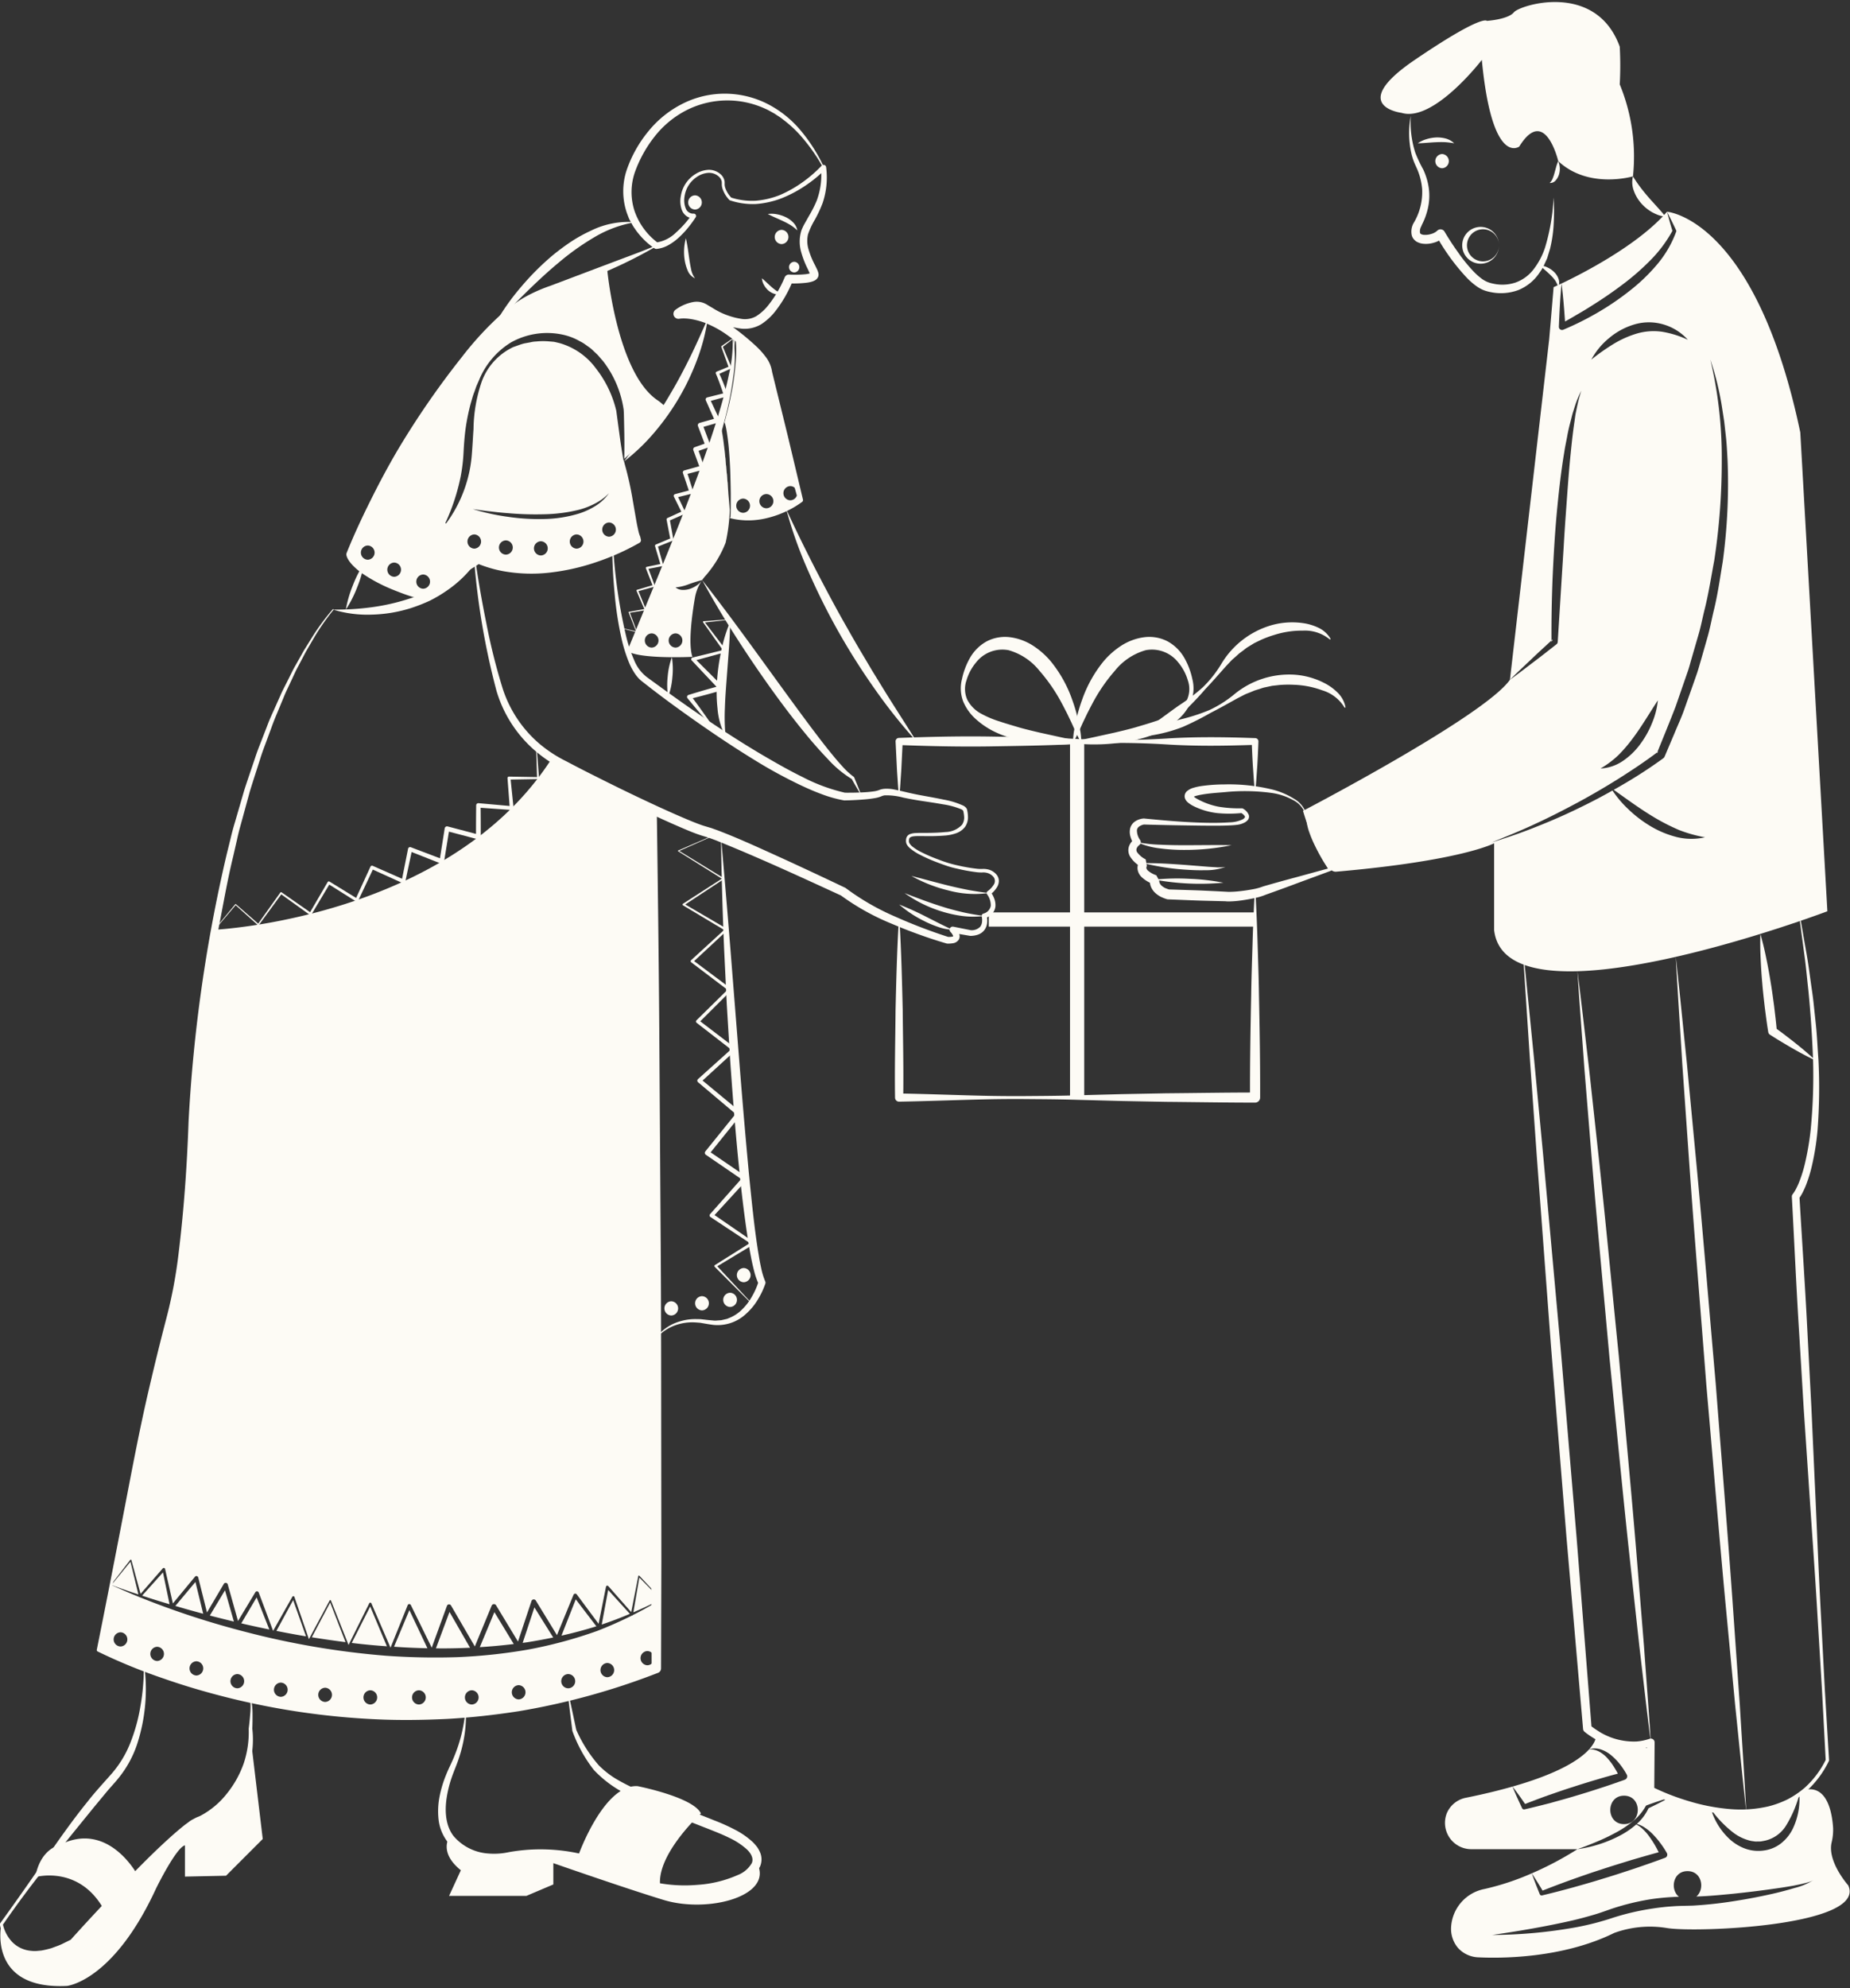 <svg width="378" height="406" fill="none" xmlns="http://www.w3.org/2000/svg"><rect width="100%" height="100%" fill="#333333" stroke="none"/><g clip-path="url('#clip0_32_1412')"><path d="M183.812 188.406c.344 5.955.496 11.91.635 17.865.047 5.955.198 11.91.102 17.865l-.834-.834c6.061.101 12.121.358 18.182.483 3.03.058 6.061.069 9.091.035 3.03-.02 6.061-.051 9.091-.142l9.091-.242 9.091-.173c6.061-.049 12.121-.157 18.182-.159l-1.032 1.032c-.024-6.95.095-13.9.236-20.851.048-3.475.17-6.95.275-10.425.095-3.475.252-6.95.424-10.425a.104.104 0 0 1 .03-.066.097.097 0 0 1 .067-.026c.025 0 .049.009.067.026a.099.099 0 0 1 .03.066c.172 3.475.329 6.95.424 10.425.105 3.475.227 6.95.275 10.425.141 6.951.26 13.901.237 20.851a1.036 1.036 0 0 1-1.033 1.033c-6.061-.002-12.121-.11-18.182-.16l-9.091-.173-9.091-.242c-3.03-.091-6.061-.122-9.091-.141-3.03-.038-6.061-.026-9.091.035-6.061.125-12.121.381-18.182.482a.818.818 0 0 1-.834-.806v-.028c-.096-5.955.055-11.91.102-17.865.139-5.955.291-11.91.635-17.865a.099.099 0 0 1 .03-.065.097.097 0 0 1 .067-.026c.025 0 .048.009.066.026a.1.1 0 0 1 .031.065Zm72.534-27.34c-.167-1.608-.243-3.216-.366-4.824-.09-1.608-.168-3.216-.223-4.824l.686.686c-6.061.214-12.122.301-18.182-.087a160.299 160.299 0 0 0-18.182-.089c-6.061.329-12.121.401-18.182.502-6.061.082-12.122-.059-18.182-.285l.727-.727-.262 5.327c-.039.888-.114 1.776-.169 2.664-.057.888-.12 1.776-.2 2.664a.095.095 0 0 1-.096.088.095.095 0 0 1-.097-.088c-.079-.888-.142-1.776-.199-2.664-.056-.888-.13-1.776-.17-2.664l-.262-5.327a.694.694 0 0 1 .657-.725h.005l.066-.003c6.06-.226 12.121-.366 18.182-.285 6.06.101 12.121.173 18.182.503 6.057.314 12.128.284 18.182-.089 6.06-.388 12.121-.302 18.182-.088l.048.002a.663.663 0 0 1 .638.685 228.885 228.885 0 0 1-.223 4.824c-.123 1.608-.199 3.216-.366 4.824a.098.098 0 0 1-.162.063.101.101 0 0 1-.032-.063Z" fill="#FDFBF5"/><path d="M220.082 151.417v72.72M256.446 187.777h-54.415" stroke="#FDFBF5" stroke-width="2.903" stroke-miterlimit="10"/><path d="M220.986 151.687a.337.337 0 0 1-.168.062l-.084.01-.138.019-.275.037-.552.063c-.367.031-.736.067-1.104.086-.736.037-1.474.068-2.21.056a38.619 38.619 0 0 1-4.419-.265 34.887 34.887 0 0 1-4.388-.774 20.75 20.75 0 0 1-4.265-1.471 16.427 16.427 0 0 1-3.841-2.521 9.955 9.955 0 0 1-2.734-3.733 7.554 7.554 0 0 1-.256-4.565 15.015 15.015 0 0 1 1.598-4.272 8.874 8.874 0 0 1 3.396-3.413 8.132 8.132 0 0 1 4.936-.864c1.642.231 3.213.818 4.605 1.72a16.439 16.439 0 0 1 3.558 3.125 25.944 25.944 0 0 1 4.438 7.925 35.568 35.568 0 0 1 1.249 4.279c.154.73.283 1.441.418 2.188.14.855.165 1.667.236 2.308Zm-.22-.176c-.313-.759-.671-1.348-.915-1.893l-.886-1.967-.928-1.94c-.335-.632-.644-1.273-.982-1.894a34.817 34.817 0 0 0-4.673-6.844 12.387 12.387 0 0 0-6.313-4.198 6.82 6.82 0 0 0-6.651 2.525 10.118 10.118 0 0 0-1.94 3.636 5.356 5.356 0 0 0 .168 3.966 6.779 6.779 0 0 0 2.818 2.834 20.483 20.483 0 0 0 3.804 1.6c1.315.441 2.659.823 4.009 1.228 1.357.382 2.739.71 4.129 1.037l4.208.926 2.126.453 1.068.235.536.122.268.061.134.03c.016.005.061.01.052.016a.061.061 0 0 0-.027.028.064.064 0 0 0-.005.039Z" fill="#FDFBF5"/><path d="M219.414 151.511a.073.073 0 0 0-.005-.039.071.071 0 0 0-.028-.029c-.008-.005.037-.01.052-.015l.134-.03.269-.061.535-.123 1.069-.234 2.126-.453 4.208-.926c1.39-.327 2.772-.656 4.129-1.037 1.35-.405 2.693-.787 4.009-1.228a20.483 20.483 0 0 0 3.804-1.6 6.779 6.779 0 0 0 2.818-2.834 5.356 5.356 0 0 0 .168-3.966 10.125 10.125 0 0 0-1.94-3.636 6.822 6.822 0 0 0-6.651-2.525 12.387 12.387 0 0 0-6.313 4.198 34.774 34.774 0 0 0-4.673 6.844c-.338.621-.648 1.262-.982 1.894l-.928 1.94-.886 1.967c-.244.545-.603 1.134-.915 1.893Zm-.221.176c.071-.641.097-1.453.237-2.308.135-.747.264-1.458.418-2.188.326-1.451.743-2.88 1.249-4.279a25.962 25.962 0 0 1 4.437-7.925 16.444 16.444 0 0 1 3.559-3.125 11.378 11.378 0 0 1 4.605-1.72 8.133 8.133 0 0 1 4.936.864 8.887 8.887 0 0 1 3.396 3.413 15.015 15.015 0 0 1 1.598 4.272 7.555 7.555 0 0 1-.257 4.565 9.953 9.953 0 0 1-2.733 3.733 16.412 16.412 0 0 1-3.842 2.521 20.73 20.73 0 0 1-4.265 1.471c-1.444.351-2.91.61-4.387.774a38.619 38.619 0 0 1-4.419.265 33.25 33.25 0 0 1-2.21-.056c-.368-.019-.737-.055-1.104-.086l-.552-.063-.276-.037-.137-.019-.084-.01a.344.344 0 0 1-.169-.062Z" fill="#FDFBF5"/><path d="m229.23 150.376 6.004-1.711c1.987-.567 3.943-1.188 5.925-1.744a38.466 38.466 0 0 0 5.905-1.899 23.582 23.582 0 0 0 5.232-3.323 17.636 17.636 0 0 1 12.187-3.92c2.206.149 4.355.764 6.306 1.804a10.67 10.67 0 0 1 2.641 1.983 5.623 5.623 0 0 1 1.495 2.905l-.188.047a7.991 7.991 0 0 0-4.594-3.554 18.568 18.568 0 0 0-5.781-1.124 21.868 21.868 0 0 0-2.952.047l-1.475.163-1.454.311c-.492.086-.948.295-1.43.426l-.716.221-.692.289c-.458.202-.947.35-1.396.581l-1.355.697c-1.844 1.012-3.682 2.061-5.551 3.01a60.752 60.752 0 0 1-5.662 2.86 30.796 30.796 0 0 1-6.109 1.682 27.85 27.85 0 0 1-6.321.442l-.019-.193Z" fill="#FDFBF5"/><path d="m230.785 151.304 5.089-3.617c1.684-1.197 3.321-2.435 5.003-3.62a38.408 38.408 0 0 0 4.935-3.76 23.637 23.637 0 0 0 3.824-4.878 17.626 17.626 0 0 1 10.181-7.76 15.628 15.628 0 0 1 6.546-.403c1.095.164 2.159.498 3.152.988a5.631 5.631 0 0 1 2.378 2.241l-.161.106a7.997 7.997 0 0 0-5.517-1.818 18.56 18.56 0 0 0-5.825.869c-.944.28-1.869.624-2.767 1.029l-1.336.646-1.268.778c-.435.245-.795.594-1.205.878l-.602.448-.556.503c-.364.343-.775.646-1.121 1.013l-1.045 1.11c-1.402 1.569-2.784 3.17-4.23 4.689a60.607 60.607 0 0 1-4.383 4.584 30.782 30.782 0 0 1-5.199 3.624 27.858 27.858 0 0 1-5.811 2.525l-.082-.175ZM317.006 131.047v-.252c.077-.068.155-.145.232-.213l-.232.465Zm21.542 22.771c.03-.068.049-.126.078-.193.058-.049.126-.087.184-.136l-.262.329Z" fill="#FDFBF5"/><path d="M367.843 88.3c-9.194-43.773-27.233-45.06-27.233-45.06a116.815 116.815 0 0 1 1.877 3.813.348.348 0 0 1 .01.242l-.02.039a22.126 22.126 0 0 1-3.968 6.765 37.208 37.208 0 0 1-5.661 5.39 54.651 54.651 0 0 1-6.445 4.365 59.648 59.648 0 0 1-6.949 3.464l-.048.02a.646.646 0 0 1-.891-.62c.116-2.942.262-5.884.552-8.826-1.026.484-1.626.745-1.626.745l-.9 10.617-8.023 69.563c1.413-1.413 2.875-2.777 4.326-4.151 1.365-1.317 2.768-2.584 4.162-3.871-.029-4.239.058-8.468.222-12.698.194-4.316.436-8.632.823-12.939.397-4.306.861-8.603 1.577-12.88.155-1.065.397-2.13.591-3.194.183-1.065.445-2.12.725-3.175.136-.522.252-1.055.407-1.577l.493-1.549a19.071 19.071 0 0 1 1.268-2.99 26.71 26.71 0 0 0-.851 3.107l-.32 1.567c-.097.533-.155 1.065-.232 1.597-.319 2.12-.552 4.258-.765 6.388-.445 4.277-.716 8.564-1.035 12.851a422.337 422.337 0 0 0-.416 6.446l-.407 6.436-.803 12.89-.01.058a.573.573 0 0 1-.222.416c-1.568 1.23-3.136 2.468-4.733 3.668-1.596 1.21-3.174 2.429-4.8 3.6-5.274 7.501-42.282 26.769-42.282 26.769s3.697 12.697 6.755 12.426c25.791-2.245 32.295-5.806 32.295-5.806v17.729c2.429 20.981 68.092-3.842 68.092-3.842L367.843 88.3Zm-39.031-19.288a14.282 14.282 0 0 1 5.197-2.778 10.45 10.45 0 0 1 5.971.049 10.735 10.735 0 0 1 4.888 3.106 19.934 19.934 0 0 0-5.217-1.635 12.234 12.234 0 0 0-5.129.339 20.444 20.444 0 0 0-4.839 2.148 44.02 44.02 0 0 0-4.538 3.194 14.622 14.622 0 0 1 3.667-4.423Zm9.93 74.006a16.092 16.092 0 0 1-1.2 4.664 18.824 18.824 0 0 1-2.371 4.239 14.34 14.34 0 0 1-3.523 3.436 8.847 8.847 0 0 1-4.616 1.577 19.216 19.216 0 0 0 3.677-2.758 30.595 30.595 0 0 0 2.913-3.407c1.82-2.419 3.349-5.061 5.12-7.751ZM352 114.691c-.571 3.426-1.045 6.881-1.897 10.249-.396 1.693-.716 3.406-1.19 5.08l-1.432 5.013c-.252.833-.475 1.675-.755 2.497l-.861 2.458-1.742 4.917c-.571 1.635-1.317 3.213-1.975 4.819l-2.032 4.791a.823.823 0 0 1-.261.329 95.605 95.605 0 0 1-8.255 5.371c-.62.367-1.249.726-1.878 1.074 2.874 2.042 5.623 4.065 8.536 5.778a42.477 42.477 0 0 0 4.829 2.438 28.348 28.348 0 0 0 5.294 1.481 12.546 12.546 0 0 1-5.749-.039 20.007 20.007 0 0 1-5.361-2.216 24.952 24.952 0 0 1-4.558-3.474 21.86 21.86 0 0 1-3.243-3.823 114.652 114.652 0 0 1-6.513 3.416 116.817 116.817 0 0 1-8.961 3.949c-3.02 1.229-6.117 2.274-9.223 3.232 3.019-1.219 6.039-2.429 8.971-3.813 2.952-1.355 5.836-2.845 8.691-4.374a150.371 150.371 0 0 0 8.39-4.897c2.662-1.684 5.313-3.445 7.801-5.323 1.258-3.126 2.555-6.242 3.755-9.377l1.683-4.868.842-2.429c.271-.813.484-1.646.726-2.478l1.433-4.945c.484-1.646.793-3.329 1.209-4.994.842-3.329 1.355-6.726 1.994-10.104a134.692 134.692 0 0 0 1.529-20.516 86.565 86.565 0 0 0-2.332-20.478 58.937 58.937 0 0 1 2.438 10.093l.397 2.575.291 2.584c.212 1.722.29 3.455.387 5.197A117.878 117.878 0 0 1 352 114.69Zm-10.287-67.55-1.103-3.9c-5.875 6.803-17.314 12.638-21.543 14.651.319 2.584.532 5.178.706 7.762.813-.445 1.636-.92 2.439-1.403a68.624 68.624 0 0 0 3.242-1.965 85.323 85.323 0 0 0 6.233-4.297 50.068 50.068 0 0 0 5.642-4.955 26.784 26.784 0 0 0 4.384-5.894 99.497 99.497 0 0 1-1.103-3.9l1.103 3.9Zm-30.098 321.251c-.832-1.2-1.664-2.4-2.574-3.552 9.581-2.729 13.8-5.555 15.658-7.606a4.122 4.122 0 0 1 2.197.551 6.386 6.386 0 0 1 1.694 1.442c.502.568.946 1.184 1.326 1.839.236.365.453.743.648 1.132-1.413.378-2.826.765-4.229 1.191a178.557 178.557 0 0 0-5.062 1.568c-1.683.522-3.348 1.122-5.022 1.693a155.584 155.584 0 0 0-4.636 1.742Z" fill="#FDFBF5"/><path d="M338.305 377.093a21.411 21.411 0 0 0-1.18-1.858 10.253 10.253 0 0 0-1.423-1.675 5.63 5.63 0 0 0-1.384-.987c-.039.029-.068.068-.106.097a17.417 17.417 0 0 1-3.658 2.4 25.737 25.737 0 0 1-4.026 1.616c-1.379.429-2.79.743-4.22.939a67.478 67.478 0 0 1-9.329 4.936 78.851 78.851 0 0 1 2.206 3.522c1.926-.764 3.871-1.49 5.817-2.196 2.051-.726 4.113-1.452 6.184-2.11 2.071-.697 4.151-1.316 6.242-1.965 1.829-.532 3.648-1.064 5.487-1.558a39.848 39.848 0 0 0-.61-1.161Zm39.331 7.916s-4.259-4.771-3.407-8.69a11.07 11.07 0 0 0 .319-3.039c-.203-3.126-1.2-8.71-5.7-7.791h-.009c-5.536 4.868-12.969 5.1-19.23 4.016a22.583 22.583 0 0 0 4.694 4.849 9.347 9.347 0 0 0 2.816 1.403c.244.08.493.144.745.194l.745.106c.252.02.503-.009.755 0 .254.008.508-.018.755-.077a6.84 6.84 0 0 0 4.897-3.31 23.625 23.625 0 0 0 2.632-6.223 14.032 14.032 0 0 1-1.326 6.978 8.623 8.623 0 0 1-2.351 2.961 7.207 7.207 0 0 1-3.581 1.51 7.945 7.945 0 0 1-3.842-.397 9.633 9.633 0 0 1-3.194-1.974 13.729 13.729 0 0 1-3.745-6.02 48.719 48.719 0 0 1-8.584-2.361 85.205 85.205 0 0 1-4.191 2.12 9.808 9.808 0 0 1-2.4 3.203 5.317 5.317 0 0 1 1.568.706c.66.424 1.264.928 1.8 1.5a16.152 16.152 0 0 1 1.491 1.771c.473.625.903 1.281 1.287 1.965a.666.666 0 0 1 .082.253.68.68 0 0 1-.344.676.278.278 0 0 1-.096.039l-.068.029c-2.042.764-4.104 1.471-6.165 2.177-2.071.678-4.142 1.374-6.232 1.994-2.081.658-4.171 1.248-6.271 1.839-2.11.58-4.22 1.132-6.349 1.635l-.058.01a.405.405 0 0 1-.465-.232c-.571-1.413-1.132-2.826-1.635-4.268h-.01a52.75 52.75 0 0 1-9.649 3.193 8.412 8.412 0 0 0-6.822 7.762 6.04 6.04 0 0 0 1.403 4.268 5.894 5.894 0 0 0 4.2 1.926c4.471.212 17.081.261 27.707-4.975a21.32 21.32 0 0 1 10.733-1.016c5.884 1.016 40.946-.406 37.095-8.71Zm-10.965.542c-1.345.397-2.7.765-4.065 1.084a115.364 115.364 0 0 1-8.245 1.587c-2.78.449-5.58.756-8.391.92-1.452.058-2.768.038-4.142.145a47.719 47.719 0 0 0-4.074.445 51.356 51.356 0 0 0-7.984 1.829c-2.673.902-5.41 1.6-8.188 2.09a98.87 98.87 0 0 1-16.703 1.491c5.516-.794 11.013-1.733 16.403-2.962a80.401 80.401 0 0 0 3.997-1.054c1.336-.368 2.555-.823 3.92-1.297a50.382 50.382 0 0 1 8.264-2.013 48.1 48.1 0 0 1 4.249-.416c.435-.029.89-.049 1.336-.059-1.849-1.461-1.259-5.235 1.751-5.235 2.991 0 3.581 3.697 1.81 5.187 2.506-.077 5.032-.329 7.558-.571 2.758-.29 5.517-.619 8.265-1.016a95.926 95.926 0 0 0 4.113-.648c.677-.146 1.374-.262 2.032-.446a8.954 8.954 0 0 0 1.007-.271c.336-.092.658-.229.958-.406a13.613 13.613 0 0 1-3.871 1.616Zm-29.372-20.004v-8.361l-2.845-.755h-.01l-8.313-2.187v.01c.019.135.097 1.287-1.433 2.98a3.909 3.909 0 0 1 2.42.029 6.548 6.548 0 0 1 2.168 1.249 12.51 12.51 0 0 1 1.722 1.79c.513.656.972 1.352 1.375 2.081a.74.74 0 0 1-.397 1.055l-.078.029c-1.664.59-3.329 1.18-5.013 1.713a160.543 160.543 0 0 1-5.061 1.577c-1.694.523-3.397.968-5.1 1.452-1.713.435-3.426.871-5.158 1.268l-.078.019a.452.452 0 0 1-.503-.252c-.678-1.451-1.355-2.903-1.955-4.403-2.719.774-5.874 1.548-9.523 2.284a5.34 5.34 0 0 0-3.929 3.232c-.01.039-.029.078-.039.116a5.372 5.372 0 0 0 5.12 7.152h21.639a68.72 68.72 0 0 0 3.997-1.548 40.343 40.343 0 0 0 3.813-1.82 21.247 21.247 0 0 0 3.484-2.303 10.733 10.733 0 0 0 2.652-3.106l.019-.029a.336.336 0 0 1 .165-.146 84.8 84.8 0 0 1 4.587-1.538 39.277 39.277 0 0 1-3.726-1.588Zm-5.468 6.959c-3.745 0-3.736-5.807 0-5.807 3.745 0 3.736 5.807 0 5.807ZM288.257 23.65a20.51 20.51 0 0 0 .918 7.52 27.757 27.757 0 0 0 1.624 3.437c.574 1.22.96 2.52 1.144 3.856.18 1.364.116 2.748-.191 4.088a14.139 14.139 0 0 1-.99 2.88l-.222.456-.165.385a2.037 2.037 0 0 0-.229 1.274c.029.127.1.166.193.254.085.021.138.068.233.093.107.014.193.055.312.06a4.014 4.014 0 0 0 1.522-.168c.456-.12.878-.341 1.235-.65a.95.95 0 0 1 1.513.168 56.662 56.662 0 0 0 2.792 4.27 32.427 32.427 0 0 0 3.184 3.912 12.53 12.53 0 0 0 1.82 1.574c.306.202.629.376.965.522.357.14.725.249 1.101.325a8.523 8.523 0 0 0 4.659-.214 8.028 8.028 0 0 0 3.758-2.806 14.733 14.733 0 0 0 2.281-4.405 42.33 42.33 0 0 0 1.727-10.144c.115 1.739.121 3.483.018 5.222a26.524 26.524 0 0 1-.741 5.223l-.388 1.28-.196.642c-.083.209-.185.411-.277.617l-.569 1.235c-.226.399-.474.785-.743 1.156a9.481 9.481 0 0 1-4.301 3.52 10.233 10.233 0 0 1-5.591.435 8.312 8.312 0 0 1-1.4-.372 7.066 7.066 0 0 1-1.332-.686 14.313 14.313 0 0 1-2.131-1.796 42.843 42.843 0 0 1-6.27-8.58l1.512.168a4.72 4.72 0 0 1-2.11 1.172 5.428 5.428 0 0 1-2.286.185 3.395 3.395 0 0 1-1.268-.452 2.948 2.948 0 0 1-.571-.545 2.131 2.131 0 0 1-.343-.717c-.176-.832-.05-1.7.355-2.448a12.284 12.284 0 0 0 1.771-6.988 13.07 13.07 0 0 0-.815-3.565c-.218-.587-.486-1.11-.758-1.748a12.024 12.024 0 0 1-.614-1.897 18.87 18.87 0 0 1-.136-7.748Z" fill="#FDFBF5"/><path d="M302.775 12.233s-9.84 12.826-16.409 10.81c0 0-11.214-1.352 2.702-10.81 13.917-9.458 14.728-7.971 14.728-7.971s4.323-.27 5.539-1.757c1.216-1.486 16.754-6.35 21.618 7.026a71.17 71.17 0 0 1 0 7.701 38.685 38.685 0 0 1 2.702 18.78s-9.052 2.703-15.267-3.107c0 0-2.702-11.484-7.972-2.972 0 0-5.555 4.188-7.641-17.7Z" fill="#FDFBF5"/><path d="M316.631 37.364c.291-.276.513-.615.648-.992.139-.353.257-.714.352-1.081l.317-1.158a6.95 6.95 0 0 1 .44-1.228c.358.836.42 1.77.175 2.645a3.182 3.182 0 0 1-.657 1.238 1.473 1.473 0 0 1-1.275.576Zm1.757 21.273a5.37 5.37 0 0 0-.611-1.335 7.04 7.04 0 0 0-.898-1.05c-.659-.677-1.432-1.265-2.198-2.033.54.031 1.069.173 1.552.417a4.76 4.76 0 0 1 1.331.932c.404.397.711.882.895 1.418.184.54.158 1.129-.071 1.65Zm15.267-22.624c.466.772.974 1.519 1.52 2.237a38.312 38.312 0 0 0 1.593 1.965c.55.638 1.131 1.259 1.719 1.914.294.327.599.655.894 1.01.323.35.622.723.895 1.116a7.955 7.955 0 0 1-1.425-.328 10.594 10.594 0 0 1-1.309-.605 8.747 8.747 0 0 1-2.238-1.842 7.882 7.882 0 0 1-1.479-2.538 4.91 4.91 0 0 1-.17-2.93Zm-66.74 131.106a4.908 4.908 0 0 0-2.645-3.7 12.77 12.77 0 0 0-4.501-1.499 40.716 40.716 0 0 0-9.548-.152c-1.593.129-3.196.233-4.712.505-.366.06-.729.14-1.086.238-.256.062-.5.166-.721.308a.63.63 0 0 0 .046-.094.378.378 0 0 0 .001-.221c-.033-.07.009.031.103.114.252.221.528.411.824.568a14.814 14.814 0 0 0 4.31 1.553 25.05 25.05 0 0 0 4.729.326l.059.001c.063.001.125.02.177.055.536.28.96.735 1.203 1.288a1.11 1.11 0 0 1-.219 1.073c-.2.22-.442.399-.71.526a4.338 4.338 0 0 1-1.513.437c-.501.068-.994.088-1.485.116-1.964.09-3.914.061-5.865.044-3.902-.055-7.798-.108-11.703-.233l.101-.001a2.568 2.568 0 0 0-.993.407 1.1 1.1 0 0 0-.462.711 3.344 3.344 0 0 0 .668 2.078.752.752 0 0 1-.168.99l-.068.054a1.6 1.6 0 0 0-.509.709.876.876 0 0 0 .111.707 4.803 4.803 0 0 0 1.756 1.47l.236 1.348a1.629 1.629 0 0 0-.08.204.659.659 0 0 0-.014.23.95.95 0 0 0 .311.505 5.09 5.09 0 0 0 1.708.953l.594 1.093c.009-.03 0 .141.021.221.018.104.049.205.093.301.099.212.244.4.423.55.212.181.447.332.699.451.288.125.584.231.886.316l-.241-.038 4.952.158c1.651.048 3.301.138 4.951.212l2.446.13a21.872 21.872 0 0 0 2.344-.152 32.664 32.664 0 0 0 2.381-.351 11.745 11.745 0 0 0 2.174-.567l.083-.034.034-.012a344.247 344.247 0 0 1 6.808-1.889l6.816-1.866-.152.466a46.23 46.23 0 0 1-1.535-2.488 34.231 34.231 0 0 1-1.375-2.57 24.441 24.441 0 0 1-1.133-2.687 10.469 10.469 0 0 1-.61-2.862Zm.193.001c.084.953.3 1.889.642 2.782.326.905.721 1.783 1.181 2.628a34.283 34.283 0 0 0 3.124 4.839.295.295 0 0 1-.131.459l-.02.008-6.629 2.445a371.023 371.023 0 0 1-6.637 2.423l.116-.046c-.832.349-1.698.609-2.585.776-.834.179-1.667.324-2.509.44a19.78 19.78 0 0 1-2.595.211 6.317 6.317 0 0 1-.74-.041l-.524-.011-1.239-.032c-1.651-.044-3.303-.073-4.953-.144l-4.951-.198-.029-.001a.85.85 0 0 1-.212-.037 8.607 8.607 0 0 1-1.211-.473 5.06 5.06 0 0 1-1.154-.796 3.566 3.566 0 0 1-.879-1.251 3.197 3.197 0 0 1-.209-.775c-.043-.297-.037-.6.017-.896l.594 1.093a6.74 6.74 0 0 1-2.359-1.457 2.731 2.731 0 0 1-.782-1.564 2.476 2.476 0 0 1 .531-1.807l.236 1.348a5.99 5.99 0 0 1-2.362-2.238 2.551 2.551 0 0 1-.15-2.006 3.125 3.125 0 0 1 1.175-1.482l-.235 1.043a7.215 7.215 0 0 1-.626-1.433 3.35 3.35 0 0 1-.087-1.757 2.486 2.486 0 0 1 1.117-1.498 3.777 3.777 0 0 1 1.608-.526h.009a.413.413 0 0 1 .093-.001c3.865.381 7.748.727 11.632.848 1.941.059 3.888.07 5.813-.06a6.625 6.625 0 0 0 2.68-.591c.17-.086.32-.208.439-.357a.257.257 0 0 0 .038-.295 1.935 1.935 0 0 0-.844-.714l.235.055a25.684 25.684 0 0 1-4.952.02 14.581 14.581 0 0 1-4.879-1.417 5.786 5.786 0 0 1-1.193-.769 1.989 1.989 0 0 1-.6-.857 1.345 1.345 0 0 1 .004-.816 1.46 1.46 0 0 1 .376-.594 3.503 3.503 0 0 1 1.439-.744c.421-.121.848-.219 1.279-.295a34.09 34.09 0 0 1 4.944-.372 37.43 37.43 0 0 1 9.767 1.035 15.38 15.38 0 0 1 4.523 1.923 5.379 5.379 0 0 1 2.664 3.975Z" fill="#FDFBF5"/><path d="M251.641 172.603a47.183 47.183 0 0 1-9.716.96 36.39 36.39 0 0 1-4.893-.312 15.32 15.32 0 0 1-4.731-1.287c1.582.314 3.188.493 4.801.535 1.605.07 3.213.108 4.825.097 3.225.018 6.452-.067 9.714.007Zm-17.993 3.668c2.829-.048 5.619.15 8.406.346l4.172.334c.695.056 1.39.108 2.084.14a8.294 8.294 0 0 0 2.082-.059 11.28 11.28 0 0 1-4.185.674c-1.414.043-2.822-.026-4.225-.124a49.108 49.108 0 0 1-8.334-1.311Zm2.268 3.359a45.663 45.663 0 0 1 7.055-.169c2.347.082 4.684.348 6.99.797a51.383 51.383 0 0 1-14.045-.628Z" fill="#FDFBF5"/><path d="m317.238 130.582-.232.465v-.252c.077-.068.155-.145.232-.213Zm21.572 22.907-.262.329c.03-.068.049-.126.078-.193.058-.049.126-.087.184-.136Z" fill="#fff"/><path d="m367.947 188.042 1.232 7.042c.407 2.349.686 4.718 1.035 7.078.18 1.18.32 2.364.439 3.552l.378 3.56c.248 2.375.343 4.764.522 7.147.239 4.788.178 9.585-.183 14.365a52.048 52.048 0 0 1-1.123 7.15 28.248 28.248 0 0 1-1.027 3.513 16.13 16.13 0 0 1-.72 1.717c-.132.29-.28.571-.445.843a5.8 5.8 0 0 1-.587.868l.202-.568c.557 9.592 1.22 19.179 1.689 28.776l.755 14.392.651 14.399c.454 9.598.814 19.201 1.344 28.794l.75 14.393.86 14.387a.367.367 0 0 1-.036.172 20.246 20.246 0 0 1-4.586 6.149.364.364 0 0 1-.241.094h-.017l.248-.094a19.362 19.362 0 0 1-3.488 2.427 20.82 20.82 0 0 1-3.961 1.543 26.374 26.374 0 0 1-8.414.735 41.41 41.41 0 0 1-8.307-1.416 49.308 49.308 0 0 1-7.938-2.883.677.677 0 0 1-.386-.602v-.028l-.074-9.726 1.038.736c-.98.351-2 .576-3.036.671l-.055.003h-.022l.063-.002a15.152 15.152 0 0 1-8.817-2.236.845.845 0 0 1-.421-.727v-.022l.42.739a18.076 18.076 0 0 1-.977-.62l-.475-.339c-.16-.121-.303-.23-.48-.379a.843.843 0 0 1-.296-.569l-.002-.019-3.377-38.976-3.163-38.994-2.92-39.015-1.382-19.513-1.283-19.522a.105.105 0 0 1 .023-.07.098.098 0 0 1 .136-.011c.019.016.032.04.034.065l1.942 19.467 1.844 19.476 3.529 38.964 3.288 38.983 3.073 39.002-.298-.588.381.304.417.305c.283.198.573.389.87.57l.012.007a.847.847 0 0 1 .408.733v.009l-.421-.74a13.503 13.503 0 0 0 7.81 2.119h.012l.05-.002h.01l-.067.003a10.84 10.84 0 0 0 2.654-.548l.012-.004a.781.781 0 0 1 .833.221.777.777 0 0 1 .193.519l-.073 9.726-.387-.63a47.98 47.98 0 0 0 7.634 2.953 40.2 40.2 0 0 0 8.046 1.549 25.37 25.37 0 0 0 8.111-.555 19.923 19.923 0 0 0 3.808-1.402 18.625 18.625 0 0 0 3.372-2.255l.011-.009a.364.364 0 0 1 .238-.085h.009l-.248.094a18.991 18.991 0 0 0 4.472-5.89l-.035.171-.762-14.392-.871-14.386c-.55-9.592-1.271-19.175-1.898-28.763l-.97-14.381-.865-14.386c-.612-9.589-1.03-19.189-1.553-28.783a.766.766 0 0 1 .154-.506l.048-.062c.311-.421.579-.871.801-1.345.254-.509.479-1.034.672-1.569a26.468 26.468 0 0 0 1.003-3.33 56.78 56.78 0 0 0 1.176-6.94c.456-4.713.617-9.449.482-14.182a237.71 237.71 0 0 0-.959-14.218c-.27-2.362-.469-4.735-.797-7.092l-.942-7.079a.104.104 0 0 1 .017-.072.099.099 0 0 1 .063-.039.098.098 0 0 1 .071.017.1.1 0 0 1 .04.062Z" fill="#FDFBF5"/><path d="M322.313 198.335c.841 6.542 1.56 13.095 2.343 19.642l2.142 19.66c1.408 13.109 2.642 26.234 3.972 39.351 1.174 13.131 2.431 26.254 3.527 39.393l1.605 19.711c.464 6.578.995 13.149 1.401 19.731-.843-6.541-1.561-13.094-2.346-19.641l-2.143-19.66c-1.402-13.109-2.644-26.234-3.968-39.351-1.169-13.132-2.433-26.254-3.523-39.393l-1.606-19.712c-.466-6.577-.997-13.148-1.404-19.731Zm37.375-7.623a63.606 63.606 0 0 1 1.185 4.896c.341 1.639.649 3.282.907 4.931.281 1.646.495 3.3.721 4.953.193 1.657.404 3.312.543 4.976l-.382-.624c.716.533 1.447 1.043 2.149 1.596.705.549 1.423 1.078 2.114 1.647a66.51 66.51 0 0 1 4.086 3.503 66.268 66.268 0 0 1-4.761-2.509c-.784-.433-1.541-.905-2.31-1.359-.773-.449-1.516-.941-2.275-1.41a.804.804 0 0 1-.369-.548l-.013-.076c-.273-1.648-.475-3.304-.694-4.957-.186-1.658-.385-3.315-.517-4.98-.154-1.661-.259-3.33-.33-5.002a64.021 64.021 0 0 1-.054-5.037Zm-17.284 4.688c.817 7.257 1.511 14.524 2.271 21.785l2.069 21.802c1.359 14.536 2.545 29.087 3.826 43.63 1.125 14.555 2.333 29.104 3.379 43.666l1.532 21.846c.44 7.288.946 14.57 1.328 21.863-.819-7.257-1.513-14.523-2.274-21.785l-2.069-21.802c-1.355-14.536-2.547-29.086-3.823-43.63-1.12-14.556-2.335-29.104-3.376-43.666l-1.533-21.846c-.441-7.288-.947-14.57-1.33-21.863ZM289.69 29.266a5.956 5.956 0 0 1 1.773-.848 8.014 8.014 0 0 1 1.94-.345 6.673 6.673 0 0 1 1.985.212c.652.174 1.249.511 1.734.98a16.064 16.064 0 0 0-1.861-.235 21.669 21.669 0 0 0-1.815.009c-1.22.048-2.436.194-3.756.227Zm4.985 5.091a1.455 1.455 0 0 0 0-2.903 1.45 1.45 0 0 0-.994 2.46c.261.272.618.43.994.443Zm11.608 15.739a3.77 3.77 0 0 1-3.509 3.75 3.761 3.761 0 0 1-3.964-4.33 3.759 3.759 0 0 1 7.473.58Zm0 0a3.256 3.256 0 0 0-1.04-2.4 3.267 3.267 0 0 0-2.469-.865 3.274 3.274 0 0 0-2.772 4.552 3.27 3.27 0 0 0 3.85 1.88 3.275 3.275 0 0 0 1.356-.733 3.326 3.326 0 0 0 1.075-2.434Zm-169.36 32.95a3.564 3.564 0 0 1-.359-.03c.03-.066.056-.134.078-.203l.281.232Zm13.142-11.672a11.793 11.793 0 0 0-.407-3.416l.494.377c.039 1.014.01 2.029-.087 3.039Zm-1.636 24.6c.155 1.626.291 3.252.397 4.878l-.842-9.387c.184 1.5.3 3 .445 4.51Z" fill="#FDFBF5"/><path d="M156.888 76.126c-.261-1.559-.774-3.243-6.678-7.752a23.02 23.02 0 0 1 .194 4.239 50.208 50.208 0 0 1-.445 4.654c-.194 1.549-.513 3.078-.833 4.607-.3 1.403-.677 2.787-1.045 4.18-.019.059-.029.107-.048.165.044.11.08.224.106.34.01 0 .01.009.01.019.019.038.029.087.048.135.049.213.107.416.145.629.088.407.155.813.213 1.23.126.812.223 1.635.31 2.447a92.88 92.88 0 0 1 .329 4.907c.058 1.636.097 3.271.116 4.907 0 1.626 0 3.261-.058 4.897 7.771 1.742 14.333-3.62 14.333-3.62l-6.697-25.984Zm-5.042 28.597a1.452 1.452 0 0 1 0-2.903 1.448 1.448 0 0 1 1.4 1.452 1.453 1.453 0 0 1-1.4 1.451Zm4.761-.929a1.45 1.45 0 0 1 0-2.903 1.452 1.452 0 0 1 0 2.903Zm4.878-1.626a1.452 1.452 0 0 1 0-2.903 1.452 1.452 0 0 1 0 2.903Zm-21.346-53.507c.343 1.444.497 2.847.703 4.235a29.3 29.3 0 0 0 .36 2.045c.118.686.397 1.334.812 1.892a2.86 2.86 0 0 1-1.525-1.645 8.533 8.533 0 0 1-.604-2.153 10.686 10.686 0 0 1 .254-4.374Zm19.559 1.184a1.455 1.455 0 0 0 1.402-1.452 1.454 1.454 0 0 0-1.402-1.451 1.45 1.45 0 0 0-1.402 1.451 1.451 1.451 0 0 0 1.402 1.452Zm-17.684-7.053a1.453 1.453 0 0 0 0-2.903 1.45 1.45 0 0 0-.994 2.46c.261.271.618.43.994.443Zm20.261 12.845a1.087 1.087 0 0 0 1.051-1.089 1.086 1.086 0 0 0-1.051-1.088 1.088 1.088 0 0 0-.746 1.845c.196.203.463.322.746.332Zm-6.596 1.196c.746.607 1.316 1.208 1.935 1.745.303.272.619.51.948.751.367.237.746.454 1.136.65a2.28 2.28 0 0 1-1.447.038 3.587 3.587 0 0 1-1.275-.712 4.24 4.24 0 0 1-.883-1.117 3.173 3.173 0 0 1-.414-1.355Zm1.206-13.128a5.442 5.442 0 0 1 1.841.052 6.974 6.974 0 0 1 1.76.56 5.367 5.367 0 0 1 1.542 1.08c.46.447.77 1.026.885 1.657a8.498 8.498 0 0 0-1.364-1.073 13.952 13.952 0 0 0-1.479-.79c-1.018-.5-2.088-.905-3.185-1.486Zm-31.606 67.858a106.172 106.172 0 0 0 2.744 18.736 29.737 29.737 0 0 0 1.51 4.412 8.224 8.224 0 0 0 2.6 3.534 509.63 509.63 0 0 0 7.705 5.546c5.179 3.638 10.453 7.145 15.887 10.355 2.724 1.592 5.457 3.163 8.275 4.542a36.41 36.41 0 0 0 8.69 3.202l-.131-.011c1.34.011 2.702-.008 4.037-.086a22.539 22.539 0 0 0 1.968-.192 4.97 4.97 0 0 0 .859-.196l.09-.028.148-.057c.097-.041.197-.074.298-.102.199-.056.401-.098.606-.124a7.486 7.486 0 0 1 2.234.15c.695.131 1.362.293 2.027.448a65.47 65.47 0 0 0 3.979.832c1.341.246 2.689.484 4.036.772 1.394.239 2.75.66 4.034 1.252a2.1 2.1 0 0 1 .507.402c.095.11.167.239.209.379.026.094.046.19.061.287.068.354.109.714.123 1.075a3.448 3.448 0 0 1-.601 2.177 3.913 3.913 0 0 1-1.82 1.291 8.688 8.688 0 0 1-2.084.453 40.925 40.925 0 0 1-4.129.131c-.683-.004-1.368-.026-2.027.004-.66.037-1.312.131-1.369.65a1.857 1.857 0 0 0-.027.434c.006.126.041.25.103.36.157.262.36.493.6.682a9.92 9.92 0 0 0 1.67 1.067 32.354 32.354 0 0 0 3.718 1.609c1.256.496 2.55.889 3.869 1.178a35.22 35.22 0 0 0 3.989.687c.324.033.65.046.976.038a3.977 3.977 0 0 1 1.11.069c.771.147 1.461.57 1.942 1.189.25.345.387.758.394 1.183a2.53 2.53 0 0 1-.313 1.172 5.57 5.57 0 0 1-1.475 1.646l.082-.617c.312.422.565.884.752 1.374.205.512.292 1.064.253 1.615a2.567 2.567 0 0 1-.729 1.568 4.049 4.049 0 0 1-1.381.876l.309-.61c.126.498.163 1.015.109 1.525a2.988 2.988 0 0 1-.575 1.504 2.796 2.796 0 0 1-1.344.933 4.753 4.753 0 0 1-1.496.237.43.43 0 0 1-.088-.006l-.019-.004-3.626-.619.564-1.072c.269.267.501.57.69.899.111.195.193.405.242.624.07.305.029.625-.115.903a1.703 1.703 0 0 1-1.276.786c-.36.058-.724.08-1.089.067a.56.56 0 0 1-.146-.021l-.021-.006a90.428 90.428 0 0 1-5.655-1.85 98.772 98.772 0 0 1-5.536-2.176 48.767 48.767 0 0 1-10.474-5.845l.176.109c-8.407-3.869-16.862-7.762-25.394-11.198-.533-.219-1.062-.395-1.593-.595-.269-.104-.514-.16-.771-.244l-.85-.257c-1.197-.386-2.261-.825-3.347-1.281a201.76 201.76 0 0 1-6.389-2.847c-4.215-1.97-8.398-3.997-12.529-6.136a271.32 271.32 0 0 1-6.149-3.305 28.565 28.565 0 0 1-5.883-4.028 25.765 25.765 0 0 1-7.562-11.953 150.263 150.263 0 0 1-4.622-27.498.096.096 0 0 1 .051-.094.092.092 0 0 1 .036-.011.097.097 0 0 1 .07.022c.02.015.032.038.035.063.635 4.592 1.43 9.162 2.355 13.696.87 4.533 1.992 9.014 3.362 13.422a24.869 24.869 0 0 0 7.366 11.115 26.84 26.84 0 0 0 5.643 3.7 241.914 241.914 0 0 0 6.168 3.166 397.393 397.393 0 0 0 12.492 6.037c2.101.962 4.211 1.908 6.331 2.791 1.053.439 2.14.874 3.151 1.195l.816.244c.295.092.615.173.888.277.555.206 1.128.395 1.668.615 4.372 1.698 8.572 3.661 12.807 5.576a952.394 952.394 0 0 1 12.616 5.904.9.9 0 0 1 .168.103l.008.007a49.726 49.726 0 0 0 10.009 5.77 108.172 108.172 0 0 0 10.928 4.186l-.168-.028c.27.018.54.011.808-.022.247-.02.397-.146.339-.086-.01.104.019-.071-.104-.281a3.09 3.09 0 0 0-.447-.618l-.023-.024a.633.633 0 0 1 .587-1.049l3.608.721-.106-.01a2.45 2.45 0 0 0 1.983-.679c.214-.277.347-.608.385-.956a3.39 3.39 0 0 0-.048-1.132l-.008-.034a.496.496 0 0 1 .318-.576 2.029 2.029 0 0 0 1.53-1.589 3.758 3.758 0 0 0-.76-2.356l-.014-.02a.44.44 0 0 1 .096-.596c.511-.36.947-.816 1.281-1.344a1.35 1.35 0 0 0 .01-1.51c-.362-.473-.88-.8-1.462-.922a2.962 2.962 0 0 0-.924-.067 8.1 8.1 0 0 1-1.068-.05 35.314 35.314 0 0 1-4.07-.737 18.048 18.048 0 0 1-2.006-.542 55.204 55.204 0 0 1-1.939-.696 33.03 33.03 0 0 1-3.776-1.676 10.514 10.514 0 0 1-1.763-1.151 3.076 3.076 0 0 1-.747-.844 1.423 1.423 0 0 1-.18-.614 2.43 2.43 0 0 1 .033-.584 1.25 1.25 0 0 1 .829-.961 3.857 3.857 0 0 1 1.096-.196c.704-.04 1.385-.025 2.066-.029 1.357-.002 2.721-.041 4.05-.176a4.77 4.77 0 0 0 3.37-1.485 2.605 2.605 0 0 0 .428-1.704 6.498 6.498 0 0 0-.14-.953 1.678 1.678 0 0 0-.051-.212l-.043-.061a1.392 1.392 0 0 0-.305-.216 15.793 15.793 0 0 0-3.799-1.034c-1.332-.242-2.678-.439-4.029-.644a65.827 65.827 0 0 1-4.06-.723 13.208 13.208 0 0 0-3.821-.461 2.804 2.804 0 0 0-.393.093 1.186 1.186 0 0 0-.183.069l-.241.095c-.364.136-.74.237-1.123.301a23.63 23.63 0 0 1-2.099.268 61.768 61.768 0 0 1-4.145.21.56.56 0 0 1-.108-.007l-.023-.004a25.392 25.392 0 0 1-4.721-1.34c-1.52-.559-2.986-1.221-4.436-1.908-2.885-1.4-5.705-2.911-8.424-4.579-5.455-3.309-10.715-6.895-15.876-10.61a212.195 212.195 0 0 1-7.625-5.734 6.934 6.934 0 0 1-.962-.866 8.333 8.333 0 0 1-.775-1.028 13.59 13.59 0 0 1-1.141-2.206 30.807 30.807 0 0 1-1.441-4.625 68.637 68.637 0 0 1-1.453-9.458 109.018 109.018 0 0 1-.488-9.523.097.097 0 0 1 .096-.097.1.1 0 0 1 .097.092Z" fill="#FDFBF5"/><path d="M160.638 103.959c1.897 4.152 3.908 8.219 5.974 12.257 2.091 4.023 4.203 8.03 6.461 11.957a238.57 238.57 0 0 0 3.407 5.878l1.736 2.923 1.782 2.896c2.359 3.878 4.861 7.663 7.273 11.548a111.19 111.19 0 0 1-8.533-10.715 137.18 137.18 0 0 1-7.349-11.577 134.384 134.384 0 0 1-6.136-12.266 87.021 87.021 0 0 1-4.615-12.901Zm-17.169 14.498a418.637 418.637 0 0 1 7.694 10.172c2.524 3.413 5.001 6.855 7.491 10.283 2.494 3.426 4.981 6.854 7.525 10.23 1.277 1.684 2.555 3.365 3.898 4.987a49.382 49.382 0 0 0 2.057 2.384 14.787 14.787 0 0 0 2.268 2.099l.036.024a.245.245 0 0 1 .086.105 126.436 126.436 0 0 1 1.525 3.818 121.502 121.502 0 0 1-2.061-3.557l.121.129a22.316 22.316 0 0 1-4.988-4.148 86.503 86.503 0 0 1-4.259-4.797c-2.723-3.289-5.288-6.692-7.756-10.16a244.436 244.436 0 0 1-7.13-10.585 186.98 186.98 0 0 1-6.507-10.984Zm42.754 60.421c2.656.669 5.243 1.407 7.859 2.038 1.306.318 2.617.597 3.936.857 1.323.229 2.648.445 4.014.588a20.494 20.494 0 0 1-8.178-.505 29.663 29.663 0 0 1-7.631-2.978Zm-1.395 3.501c1.334.531 2.667 1.021 3.992 1.515 1.331.478 2.662.941 4.008 1.348 1.341.43 2.705.763 4.074 1.086 1.376.301 2.765.529 4.192.722a16.996 16.996 0 0 1-4.317.023 24.783 24.783 0 0 1-4.232-.906 26.196 26.196 0 0 1-7.717-3.788Zm-1.105 2.337a58.463 58.463 0 0 1 5.525 2.502l2.681 1.356c.898.445 1.784.899 2.734 1.289a9.554 9.554 0 0 1-3.023-.591 21.925 21.925 0 0 1-2.825-1.189 24.01 24.01 0 0 1-5.092-3.367Zm-46.442-50.506c.215 1.356.249 2.735.101 4.101a15.34 15.34 0 0 1-.861 4.01 15.383 15.383 0 0 1-.102-4.1c.109-1.369.398-2.718.862-4.011Zm-3.117-83.952a93.838 93.838 0 0 1-10.393 5.215c-3.532 1.58-7.107 3.053-10.696 4.485-7.205 2.43-13.176 7.491-18.194 13.322-4.979 5.89-8.81 12.645-12.353 19.46a287.019 287.019 0 0 0-5.122 10.336 218.213 218.213 0 0 0-2.368 5.258c-.781 1.75-1.55 3.524-2.26 5.283l.063-.53-.01-.057.02.053c.02.052.044.103.073.151.065.121.138.238.217.351.184.254.386.495.604.721.473.482.973.936 1.498 1.36a31.07 31.07 0 0 0 3.472 2.398c1.226.722 2.45 1.476 3.726 2.146l3.825 2.06c.023.011.04.032.048.056a.1.1 0 0 1-.006.075.097.097 0 0 1-.113.048c-1.4-.4-2.798-.822-4.163-1.341-1.363-.519-2.732-1.053-4.05-1.709a32.549 32.549 0 0 1-3.867-2.23 13.231 13.231 0 0 1-1.791-1.468 8.566 8.566 0 0 1-.82-.913 5.359 5.359 0 0 1-.375-.558 2.614 2.614 0 0 1-.173-.333 1.772 1.772 0 0 1-.082-.198 1.71 1.71 0 0 1-.085-.317.907.907 0 0 1 .05-.501l.013-.03c1.468-3.624 3.094-7.131 4.834-10.604 1.724-3.474 3.544-6.901 5.511-10.245A172.836 172.836 0 0 1 94.395 72.88a66.128 66.128 0 0 1 7.902-8.592 30.298 30.298 0 0 1 4.764-3.511 31.8 31.8 0 0 1 5.392-2.413l10.827-4.09 5.417-2.035c1.803-.674 3.622-1.359 5.36-2.141l.018-.008a.098.098 0 0 1 .071-.004.094.094 0 0 1 .053.046.09.09 0 0 1 .008.07.093.093 0 0 1-.042.057ZM68.136 124.55a46.331 46.331 0 0 0-3.922 5.595l-1.724 2.958-1.593 3.029c-.549 1-.987 2.058-1.486 3.084-.47 1.04-1.001 2.05-1.419 3.113l-1.31 3.161a54.596 54.596 0 0 0-1.253 3.184l-1.185 3.209c-.4 1.069-.798 2.137-1.127 3.23-.69 2.175-1.407 4.341-2.072 6.522l-1.806 6.602a50.5 50.5 0 0 0-.83 3.32l-.764 3.336c-1.088 4.432-1.87 8.931-2.742 13.41l-.322 1.68-.256 1.693-.512 3.385-1.02 6.77c-.497 4.538-1.05 9.072-1.502 13.612l-1.06 13.635a321.812 321.812 0 0 1-.82 13.74c-.357 4.574-.837 9.142-1.51 13.69a98.273 98.273 0 0 1-2.84 13.505 596.264 596.264 0 0 0-3.515 13.257c-1.11 4.435-2.17 8.882-3.11 13.355l-2.707 13.456-2.691 13.463-2.612 13.477-.17-.355a130.42 130.42 0 0 0 27.607 9.339 153.056 153.056 0 0 0 28.906 3.731c4.86.174 9.723.034 14.57-.267 4.846-.334 9.666-.948 14.452-1.751a141.844 141.844 0 0 0 27.96-7.899l-.607.894-.066-21.884.026-21.884c.024-14.589.008-29.178.116-43.767l.291-43.768c.107-14.589.305-29.178.498-43.767a.097.097 0 0 1 .194 0c.194 14.589.391 29.178.498 43.767l.291 43.768c.108 14.589.093 29.178.116 43.767l.026 21.884-.066 21.884v.009a.957.957 0 0 1-.607.885 143.642 143.642 0 0 1-28.381 7.831c-4.856.755-9.742 1.307-14.645 1.58-4.904.239-9.816.314-14.718.073a153.363 153.363 0 0 1-29.073-4.151c-4.76-1.156-9.472-2.509-14.095-4.124a115.743 115.743 0 0 1-13.599-5.566.33.33 0 0 1-.17-.356c1.8-8.973 3.564-17.954 5.293-26.942 1.745-8.979 3.395-17.996 5.507-26.916a542.936 542.936 0 0 1 3.288-13.342 96.785 96.785 0 0 0 2.58-13.387c1.118-9.042 1.766-18.17 2.081-27.285a309.826 309.826 0 0 1 7.763-54.45l.823-3.342c.262-1.116.552-2.226.89-3.324l1.924-6.61c.706-2.184 1.463-4.351 2.192-6.527.35-1.093.768-2.162 1.188-3.23l1.245-3.21c.395-1.077.858-2.128 1.336-3.172l1.406-3.143c.449-1.055 1.013-2.059 1.514-3.091.53-1.018.998-2.066 1.578-3.058l1.687-3 1.814-2.924a46.595 46.595 0 0 1 4.106-5.524.098.098 0 0 1 .168.059.095.095 0 0 1-.023.069l-.004.005Z" fill="#FDFBF5"/><path d="M70.664 124.487c.295-1.68.77-3.324 1.414-4.903a23.655 23.655 0 0 1 2.313-4.548 23.683 23.683 0 0 1-1.413 4.903 23.932 23.932 0 0 1-2.314 4.548Zm56.832-30.246c1.726-2.302 3.43-4.563 5.042-6.88 1.598-2.325 3.136-4.679 4.539-7.113 1.439-2.413 2.736-4.907 3.988-7.435 1.238-2.538 2.379-5.128 3.551-7.756a39.929 39.929 0 0 1-2.162 8.349 49.376 49.376 0 0 1-8.725 14.874 40.128 40.128 0 0 1-6.233 5.96Z" fill="#FDFBF5"/><path d="M68.063 124.487c2.622.03 5.243-.129 7.842-.477a42.747 42.747 0 0 0 7.529-1.693 36.856 36.856 0 0 0 7.082-3.005 57.111 57.111 0 0 0 6.584-4.276 24.24 24.24 0 0 1-5.793 5.562 27.613 27.613 0 0 1-3.499 2.075 33.452 33.452 0 0 1-3.792 1.489 28.776 28.776 0 0 1-7.991 1.348 23.893 23.893 0 0 1-7.962-1.023Zm66.043 41.157v159.847l-3.465-3.697a.116.116 0 0 0-.077-.038.125.125 0 0 0-.051-.002.133.133 0 0 0-.047.021.122.122 0 0 0-.048.087l-1.442 7.346-4.684-5.304a.278.278 0 0 0-.128-.081.277.277 0 0 0-.28.08.283.283 0 0 0-.066.137l-1.51 7.558-4.461-6a.359.359 0 0 0-.164-.126.381.381 0 0 0-.504.213l-3.377 8.226-4.326-7.065a.55.55 0 0 0-.261-.203.49.49 0 0 0-.62.31l-2.758 8.274-4.471-7.394a.48.48 0 0 0-.242-.213.512.512 0 0 0-.668.281l-3.435 8.323-4.868-8.362a.464.464 0 0 0-.441-.228.46.46 0 0 0-.392.306l-3.106 8.535-4.268-8.7a.36.36 0 0 0-.32-.202.356.356 0 0 0-.252.105.346.346 0 0 0-.076.117l-3.504 8.68-3.91-9.058a.27.27 0 0 0-.116-.116.219.219 0 0 0-.09-.026.225.225 0 0 0-.092.011.246.246 0 0 0-.081.046.237.237 0 0 0-.056.075l-4.23 8.507-3.6-9.068a.122.122 0 0 0-.067-.068.143.143 0 0 0-.11-.014.138.138 0 0 0-.084.073l-4.238 7.897-2.962-8.614a.25.25 0 0 0-.106-.135.24.24 0 0 0-.18-.018.241.241 0 0 0-.14.115l-3.929 6.958-2.942-7.829a.398.398 0 0 0-.305-.244.374.374 0 0 0-.283.074.369.369 0 0 0-.099.112l-3.542 5.874-2.1-7.481a.422.422 0 0 0-.194-.252.443.443 0 0 0-.6.146l-3.445 5.845-1.79-7.152a.445.445 0 0 0-.136-.203.383.383 0 0 0-.13-.07.387.387 0 0 0-.29.032.374.374 0 0 0-.112.096l-4.51 5.449-1.587-7.007a.278.278 0 0 0-.087-.165.29.29 0 0 0-.407.029l-4.519 5.188-1.878-6.881a.12.12 0 0 0-.038-.078.141.141 0 0 0-.101-.03.152.152 0 0 0-.051.015.147.147 0 0 0-.042.035l-3.87 5.013 4.867-24.775c2.042-10.384 4.616-20.652 7.375-30.872 3.667-13.52 4.403-39.195 4.403-39.195a353.936 353.936 0 0 1 4.074-36.698l.368-2.148s48.03-2.294 68.954-35.043l21.32 10.819Z" fill="#FDFBF5"/><path d="M34.648 327.601a143.71 143.71 0 0 1-5.613-1.752l4.258-4.742 1.355 6.494Zm1.848.542c-.222-.068-.445-.126-.667-.194l4.103-4.897 1.587 6.494c-1.674-.445-3.358-.91-5.023-1.403Zm11.294 3a312.887 312.887 0 0 1-4.916-1.229l3.097-5.158 1.82 6.387Zm2.7.639a56.783 56.783 0 0 1-1.19-.281l3.136-5.294 2.593 6.552c-1.52-.31-3.029-.639-4.539-.977Zm12.04 2.38a187.502 187.502 0 0 1-6.05-1.113l3.417-6.29 2.632 7.403Zm2.138.339a31.86 31.86 0 0 1-.958-.155l3.755-7.094 3.136 8.091a201.996 201.996 0 0 1-5.933-.842Zm14.314 1.684a135.718 135.718 0 0 1-7.114-.678l3.775-7.442 3.406 8.12h-.067Zm8.351.406a134.2 134.2 0 0 1-6.822-.309l3.135-7.481 3.687 7.79Zm6.04-.009a107.99 107.99 0 0 1-4.298.029l2.768-7.433 4.2 7.307c-.89.039-1.78.077-2.67.097Zm11.603-.852c-2.303.281-4.616.494-6.939.639l2.981-7.152 3.958 6.513Zm2.729-.358c-.3.039-.61.087-.91.126l2.4-7.249 3.842 6.146c-1.771.367-3.548.693-5.332.977Zm14.033-3.223a90.595 90.595 0 0 1-7.017 1.868l2.923-7.413 4.21 5.507c-.039.009-.078.029-.116.038Zm6.958-2.584a76.08 76.08 0 0 1-5.749 2.188l1.317-7.065 4.432 4.877ZM28.28 325.607a183.267 183.267 0 0 1-5.516-1.926l3.89-4.761 1.626 6.687Zm105.826.078v1.393a86.613 86.613 0 0 1-4.694 2.178l1.22-7.104 3.474 3.533Z" fill="#FDFBF5"/><path d="M129.307 329.817a.244.244 0 0 1-.194.107h-.009a84.076 84.076 0 0 1-7.065 3.126 91.783 91.783 0 0 1-14.081 3.803 110.836 110.836 0 0 1-14.526 1.558c-4.867.155-9.738.058-14.594-.29a166.534 166.534 0 0 1-28.704-4.878 173.065 173.065 0 0 1-21.514-7.045h-.01a.216.216 0 0 1-.145-.058l-.01-.01a138.37 138.37 0 0 1-5.69-2.448l-.01.009a.028.028 0 0 1-.008.012.023.023 0 0 1-.012.008.036.036 0 0 1-.028 0l-2.604 13.248s53.325 27.863 114.004 3.755v-13.539a64.063 64.063 0 0 1-4.8 2.642Zm-104.684 6.416a1.45 1.45 0 0 1-1.4-1.451 1.454 1.454 0 0 1 1.4-1.452 1.454 1.454 0 0 1 .993 2.46 1.45 1.45 0 0 1-.993.443Zm7.49 2.962a1.455 1.455 0 0 1-.993-2.461c.261-.27.617-.429.994-.442a1.453 1.453 0 0 1 0 2.903Zm8.014 2.961a1.45 1.45 0 0 1-1.401-1.451 1.452 1.452 0 0 1 1.4-1.452 1.45 1.45 0 0 1 1.402 1.452 1.45 1.45 0 0 1-1.401 1.451Zm8.361 2.613a1.45 1.45 0 0 1-1.4-1.451 1.452 1.452 0 0 1 1.4-1.452 1.45 1.45 0 0 1 1.401 1.452 1.452 1.452 0 0 1-1.4 1.451Zm8.884 1.742a1.45 1.45 0 0 1-1.4-1.451 1.453 1.453 0 0 1 1.4-1.452 1.45 1.45 0 0 1 1.402 1.452 1.45 1.45 0 0 1-1.402 1.451Zm9.059 1.045a1.45 1.45 0 0 1-1.401-1.451 1.452 1.452 0 0 1 1.4-1.452 1.454 1.454 0 0 1 .994 2.46 1.45 1.45 0 0 1-.993.443Zm9.232.523a1.45 1.45 0 0 1-1.4-1.452 1.45 1.45 0 0 1 1.4-1.451 1.45 1.45 0 0 1 .994 2.46 1.45 1.45 0 0 1-.994.443Zm9.93 0a1.45 1.45 0 0 1-1.401-1.452 1.45 1.45 0 0 1 1.4-1.451 1.45 1.45 0 0 1 .994 2.46 1.45 1.45 0 0 1-.993.443Zm10.8 0a1.45 1.45 0 0 1-1.4-1.452 1.45 1.45 0 0 1 1.4-1.451 1.45 1.45 0 0 1 1.401 1.451 1.452 1.452 0 0 1-1.401 1.452Zm9.581-1.045a1.455 1.455 0 0 1-.994-2.461c.262-.27.618-.429.994-.443a1.455 1.455 0 0 1 .994 2.461c-.262.271-.618.43-.994.443Zm10.103-2.265a1.448 1.448 0 0 1-1.4-1.451 1.454 1.454 0 0 1 1.4-1.452 1.45 1.45 0 0 1 0 2.903Zm8.014-2.264a1.455 1.455 0 0 1-.994-2.461 1.46 1.46 0 0 1 .994-.443 1.453 1.453 0 0 1 0 2.904Zm8.187-2.439a1.455 1.455 0 0 1-.994-2.461c.262-.27.618-.429.994-.442.376.013.732.172.994.442a1.455 1.455 0 0 1 0 2.018c-.262.271-.618.43-.994.443Zm15.504-256.092-.039-.252.039.252Zm1.258 19.317-.213-2.439a166.883 166.883 0 0 0-.397-4.877c-.145-1.51-.261-3.01-.445-4.51-.01-.116-.02-.233-.039-.349a48.963 48.963 0 0 0-.329-2.4c-.068-.396-.126-.793-.222-1.17-.039-.204-.088-.388-.136-.572l-.077-.27a.563.563 0 0 1-.049-.155l-.029-.165c-5.865 20.255-18.929 46.54-18.929 46.54 2.38 1.742 13.306 1.21 13.306 1.21-.89-2.574-.116-8.391.504-12.02a9.118 9.118 0 0 1 2.245-4.616 22.952 22.952 0 0 0 4.035-6.678c.487-2.192.769-4.424.842-6.668v-.029c-.029-.28-.048-.551-.067-.832Zm-15.891 28.956a1.455 1.455 0 0 1-.994-2.461c.262-.27.618-.429.994-.443a1.457 1.457 0 0 1 1.401 1.452 1.452 1.452 0 0 1-1.401 1.452Zm4.878 0a1.457 1.457 0 0 1-1.402-1.452 1.456 1.456 0 0 1 1.402-1.452 1.453 1.453 0 0 1 0 2.904Zm4.364-12.717a5.452 5.452 0 0 1-1.355.697 4.285 4.285 0 0 1-1.539.242 2.368 2.368 0 0 1-1.471-.513 9.976 9.976 0 0 0 2.701-.648 28.52 28.52 0 0 1 2.738-.852c-.284.425-.649.79-1.074 1.074Zm5.691-33.475c-.02.058-.029.106-.049.164.045.11.08.224.107.34-.02-.175-.039-.35-.058-.504ZM149.181 127c-.015 2.012-.136 3.981-.28 5.942l-.439 5.85c-.145 1.942-.295 3.879-.349 5.815a39.88 39.88 0 0 0 .156 5.865 15.003 15.003 0 0 1-1.665-5.803 31.15 31.15 0 0 1-.071-6.022c.151-1.992.444-3.971.879-5.922.406-1.96.999-3.877 1.769-5.725Zm-1.865 43.919c.674 7.603 1.314 15.206 1.919 22.808l1.807 22.804c.594 7.599 1.242 15.191 1.946 22.776.377 3.788.753 7.576 1.217 11.345.242 1.883.495 3.764.815 5.623.147.935.322 1.857.524 2.766.18.873.44 1.728.776 2.554l.037.087a.64.64 0 0 1 .019.46 16.176 16.176 0 0 1-1.575 3.31c-.633 1.05-1.42 2-2.333 2.819a8.49 8.49 0 0 1-6.82 2.275 42.15 42.15 0 0 1-1.755-.277l-.84-.144-.848-.063a10.288 10.288 0 0 0-3.374.312 9.467 9.467 0 0 0-5.508 3.888 9.34 9.34 0 0 1 5.371-4.354 10.894 10.894 0 0 1 3.529-.535l.897.015.89.099c.61.079 1.159.121 1.71.169.274.038.552.039.826.002l.821-.055.796-.184.396-.094.377-.157a7.672 7.672 0 0 0 2.707-1.78 11.524 11.524 0 0 0 2.003-2.629 14.87 14.87 0 0 0 1.337-3.027l.056.547a15.486 15.486 0 0 1-.991-2.875c-.24-.946-.45-1.892-.628-2.837-.367-1.893-.653-3.788-.933-5.684a272.253 272.253 0 0 1-1.372-11.39c-.799-7.599-1.376-15.213-1.913-22.827l-.696-11.427-.551-11.434c-.314-7.625-.545-15.253-.639-22.886ZM101.119 66.2a47.1 47.1 0 0 1 5.278-7.522 53.865 53.865 0 0 1 6.519-6.532 49.082 49.082 0 0 1 3.731-2.77 31.155 31.155 0 0 1 4.082-2.261 17.197 17.197 0 0 1 9.056-1.736 23.883 23.883 0 0 0-8.368 3.08 52.063 52.063 0 0 0-7.264 5.173c-2.304 1.905-4.494 3.963-6.653 6.07a338.187 338.187 0 0 0-6.381 6.497Z" fill="#FDFBF5"/><path d="M95.216 349.977a27.458 27.458 0 0 1-1.372 8.81c-.447 1.439-1.072 2.809-1.534 4.156a24.06 24.06 0 0 0-1.043 4.166c-.425 2.773-.224 5.739 1.416 7.846a10.207 10.207 0 0 0 7.061 3.55c1.396.119 2.802.031 4.172-.262a36.807 36.807 0 0 1 4.478-.53 37.485 37.485 0 0 1 8.935.587 35.901 35.901 0 0 1 8.48 2.754c1.348.634 2.634 1.42 3.931 2.02a20.9 20.9 0 0 0 4.133 1.328c2.843.588 5.756.757 8.648.503a24.124 24.124 0 0 0 8.263-2.021 5.66 5.66 0 0 0 2.82-2.403c.418-.92-.094-1.985-1.081-2.886a14.624 14.624 0 0 0-3.451-2.256c-1.28-.636-2.593-1.161-3.97-1.709-2.749-1.072-5.497-2.147-8.229-3.283-2.74-1.117-5.471-2.272-8.145-3.628a23.534 23.534 0 0 1-7.396-5.28 28.767 28.767 0 0 1-4.356-7.883l-.011-.027a.314.314 0 0 1-.019-.073c-.286-2.326-.6-4.647-.858-6.977a.094.094 0 0 1 .019-.069.096.096 0 0 1 .061-.038.102.102 0 0 1 .07.015c.02.014.035.035.04.059.522 2.286.988 4.582 1.482 6.872l-.03-.099a28.385 28.385 0 0 0 4.625 7.286 18.59 18.59 0 0 0 3.307 2.636 37.319 37.319 0 0 0 3.826 2.006c5.316 2.374 10.903 4.35 16.369 6.565a39.557 39.557 0 0 1 4.135 1.842 16.381 16.381 0 0 1 3.867 2.669c.294.301.571.618.83.95.257.37.473.767.645 1.184a3.657 3.657 0 0 1-.058 2.847 7.144 7.144 0 0 1-3.761 3.234 24.587 24.587 0 0 1-8.918 1.825 32.096 32.096 0 0 1-8.933-.998 24.282 24.282 0 0 1-4.219-1.562c-1.361-.68-2.577-1.482-3.898-2.105a28.922 28.922 0 0 0-8.337-2.595 33.609 33.609 0 0 0-8.712-.084c-1.44.166-2.867.42-4.275.761-1.499.42-3.059.585-4.612.487a11.273 11.273 0 0 1-8.286-4.2 9.142 9.142 0 0 1-1.722-4.468 15.407 15.407 0 0 1 .214-4.641c.294-1.491.73-2.95 1.305-4.357.558-1.422 1.264-2.698 1.78-4.052a30.96 30.96 0 0 0 2.121-8.479.097.097 0 0 1 .034-.066.1.1 0 0 1 .071-.022.094.094 0 0 1 .062.031c.016.017.026.04.026.064Z" fill="#FDFBF5"/><path d="M154.69 380.479s-2.415 6.413-19.806 4.602c-.723-6.478 8.334-14.747 8.334-14.747-1.561-3.345-12.933-5.58-12.933-5.58-6.912-.451-12.09 14.068-12.09 14.068s-.227.106-1.394-.245c-8.144-2.446-20.672 4.367-25-3.387 0 0-2.209 3.059 2.362 6.738l-2.407 5.24h15.786l5.518-2.341v-4.348s14.912 5.205 22.577 7.526c9.114 2.759 22.492-.837 19.053-7.526ZM29.58 340.967a36.155 36.155 0 0 1-1.593 15.301 21.981 21.981 0 0 1-3.813 6.89c-.843 1.058-1.688 1.898-2.497 2.9l-2.426 2.926c-3.198 3.943-6.431 7.885-9.593 11.884a211.585 211.585 0 0 0-9.13 12.268l.052-.226a7.62 7.62 0 0 0 1.998 3.753 6.066 6.066 0 0 0 3.758 1.713c.35.044.705.058 1.058.042l1.067-.097a19.66 19.66 0 0 0 2.101-.498c.68-.27 1.372-.486 2.035-.794l1.971-.974-.2.151a420.614 420.614 0 0 1 10.03-10.765c3.402-3.539 6.823-7.053 10.504-10.356a65.403 65.403 0 0 1 2.851-2.417l.781-.572c.269-.214.557-.402.861-.561l.5-.264.25-.127.185-.077c.255-.092.504-.201.744-.328a17.008 17.008 0 0 0 5.284-4.465 20.8 20.8 0 0 0 3.435-6.158 20.163 20.163 0 0 0 1.023-7.052v-.061c.123-.948.223-1.908.297-2.865.098-.951.11-1.908.035-2.86l-.002-.008a.098.098 0 0 1 .019-.07.094.094 0 0 1 .06-.037c.025-.005.05 0 .07.014.021.013.036.034.041.058.19.961.278 1.939.262 2.918.01.973-.006 1.941-.046 2.916v-.06a19.85 19.85 0 0 1-3.921 14.254 20.407 20.407 0 0 1-2.548 2.846 15.706 15.706 0 0 1-3.128 2.312 7.636 7.636 0 0 1-.918.447l-.238.102-.154.094-.304.178a3.98 3.98 0 0 0-.663.456l-.692.525a63.61 63.61 0 0 0-2.708 2.383 221.84 221.84 0 0 0-5.29 5.035c-1.748 1.703-3.5 3.407-5.227 5.137l-10.317 10.435-.045.045a.493.493 0 0 1-.155.106l-2.128.918c-.719.284-1.481.478-2.216.718-.763.18-1.536.316-2.314.407l-1.186.043a7.174 7.174 0 0 1-1.189-.107 6.937 6.937 0 0 1-4.172-2.163 8.52 8.52 0 0 1-2.067-4.173.279.279 0 0 1 .047-.218l.006-.008a635.72 635.72 0 0 0 8.816-12.519c2.927-4.184 5.837-8.39 9.067-12.369 1.561-2.005 3.37-3.933 5.011-5.809a21.69 21.69 0 0 0 3.764-6.304 35.915 35.915 0 0 0 1.992-7.237c.445-2.497.683-5.026.712-7.561v-.007a.096.096 0 0 1 .092-.095.093.093 0 0 1 .068.024c.018.016.03.038.033.063Z" fill="#FDFBF5"/><path d="M.275 392.958s-2.947 13.397 13.397 12.593c0 0 9.467-.892 18.22-19.916 0 0 4.108-8.388 5.894-8.794v6.382l8.396-.178 7.502-7.503-2.448-20.532a21.309 21.309 0 0 1-10.77 17.049c-10.718 6.341-17.104 16.645-25.56 24.65 0 0-12.13 7.056-14.63-3.751Z" fill="#FDFBF5"/><path d="M7.209 383.33s8.977-2.584 14.061 6.693l6.884-7.024s-5.973-11.468-16.122-6.158c0 0-3.784.702-4.823 6.489ZM127.495 94.24a68.031 68.031 0 0 1 1.796 7.939l.687 3.95c.111.652.239 1.301.382 1.927.063.315.138.622.221.909.061.207.136.409.225.606l.144.606a.607.607 0 0 1-.289.671 49.673 49.673 0 0 1-8.842 3.948 44.828 44.828 0 0 1-9.403 2.127c-3.2.377-6.439.28-9.611-.287a26.271 26.271 0 0 1-8.909-3.402 27.395 27.395 0 0 0 9.005 2.799c3.118.392 6.276.341 9.379-.153a46.137 46.137 0 0 0 9.076-2.393 49.248 49.248 0 0 0 8.433-4.031l-.145 1.277a3.56 3.56 0 0 1-.702-1.183c-.14-.35-.258-.693-.361-1.032-.199-.683-.34-1.36-.482-2.035a40.613 40.613 0 0 1-.577-4.063 41.403 41.403 0 0 1-.027-8.18Z" fill="#FDFBF5"/><path d="M136.564 83.015c-1.093-.106-1.074-.522-2.168-1.248-8.381-5.575-10.335-26.807-10.335-26.807l-.107-.262a776.645 776.645 0 0 1-13.287 5.284c-20.904 8.1-38.856 53.257-38.856 53.257s.522 3.61 14.42 9.116c0 0 4.945-2.913 11.738-7.258l.004-.001.003-.002.002-.003a.01.01 0 0 0 .001-.004c15.494 5.536 32.246-4.935 32.246-4.935-1.064-1.065-2.071-9.03-2.729-15.91 0 0-.145-.426-.145-.446-.281-1.655-.542-3.32-.765-4.994l-.667-4.935a22.369 22.369 0 0 0-4.113-8.575 13.959 13.959 0 0 0-7.549-5.245c-.377-.077-.755-.194-1.142-.252l-1.171-.096a13.888 13.888 0 0 0-2.371.038 5.498 5.498 0 0 0-1.19.165l-1.181.213c-.784.174-1.519.493-2.294.745a12.582 12.582 0 0 0-6.464 7.026 30.945 30.945 0 0 0-1.694 9.726c-.116 1.655-.194 3.31-.33 4.994a26.768 26.768 0 0 1-.841 5.08 27.12 27.12 0 0 1-4.394 9.165.08.08 0 0 1-.026.029.095.095 0 0 1-.037.014.086.086 0 0 1-.072-.023.094.094 0 0 1-.036-.053.09.09 0 0 1 .007-.063 42.353 42.353 0 0 0 3.097-9.407 34.16 34.16 0 0 0 .59-4.858c.087-1.665.203-3.358.435-5.042a44.36 44.36 0 0 1 1.017-4.994c.251-.823.445-1.645.774-2.439.145-.397.27-.803.426-1.2l.513-1.17a16.204 16.204 0 0 1 6.561-7.733 15.145 15.145 0 0 1 10.229-1.636c.884.17 1.747.433 2.575.784.414.18.818.383 1.209.61a7.65 7.65 0 0 1 1.152.687l1.094.784c.338.29.648.61.977.91l.484.464.435.503c.281.339.591.658.852 1.016a21.156 21.156 0 0 1 3.987 9.63c.029.474.058.92.058 1.326l.029 1.248.049 2.507c.019 1.654.019 3.3-.02 4.964 4.549-4.016 7.946-7.761 9.02-10.694Zm-33.204 30.243a1.452 1.452 0 0 1 0-2.903 1.452 1.452 0 0 1 0 2.903Zm7.142.174a1.448 1.448 0 0 1-.993-.443 1.448 1.448 0 0 1 0-2.017c.261-.271.617-.43.993-.443a1.452 1.452 0 0 1 0 2.903Zm7.316-1.393a1.453 1.453 0 0 1 0-2.904 1.455 1.455 0 0 1 .994 2.461 1.453 1.453 0 0 1-.994.443Zm6.62-2.439a1.453 1.453 0 0 1 0-2.903c.376.013.732.172.993.443a1.448 1.448 0 0 1 0 2.017 1.453 1.453 0 0 1-.993.443Zm-24.223-5.168c1.209.155 2.419.281 3.619.368 2.407.209 4.824.283 7.239.222a31.903 31.903 0 0 0 7.123-.9 15.143 15.143 0 0 0 3.339-1.277 10.763 10.763 0 0 0 2.903-2.129 9.632 9.632 0 0 1-2.661 2.535 15.363 15.363 0 0 1-3.368 1.588 26.058 26.058 0 0 1-7.307 1.151 43.285 43.285 0 0 1-7.345-.455 43.952 43.952 0 0 1-7.162-1.577c1.21.174 2.41.358 3.62.474Zm-3.3 4.703a1.454 1.454 0 0 1 0 2.904 1.454 1.454 0 0 1-.994-2.461c.261-.27.617-.429.994-.443Zm-21.775 5.168a1.45 1.45 0 0 1-1.401-1.451 1.452 1.452 0 0 1 1.4-1.452 1.45 1.45 0 0 1 1.402 1.452 1.45 1.45 0 0 1-1.401 1.451Zm5.4 3.484a1.45 1.45 0 0 1-1.4-1.451 1.452 1.452 0 0 1 1.4-1.452 1.45 1.45 0 0 1 1.4 1.452 1.452 1.452 0 0 1-1.4 1.451Zm5.923 2.439a1.45 1.45 0 0 1-1.401-1.452 1.452 1.452 0 0 1 1.4-1.451 1.45 1.45 0 0 1 1.401 1.451 1.452 1.452 0 0 1-1.4 1.452ZM149.65 67.952c.568 2.853.642 5.782.22 8.66a70.815 70.815 0 0 1-1.634 8.542 150.975 150.975 0 0 1-5.32 16.5 246.707 246.707 0 0 1-6.792 15.915 209.186 209.186 0 0 1-7.946 15.358l6.563-15.966c2.168-5.32 4.335-10.635 6.368-15.997 2.058-5.351 3.991-10.746 5.677-16.211.816-2.738 1.585-5.493 2.153-8.29.665-2.784.905-5.654.711-8.51Z" fill="#FDFBF5"/><path d="M150.21 68.373a.194.194 0 0 0-.058-.039c0-.125 0-.26-.009-.387.029.145.048.28.067.426Z" fill="#fff"/><path d="M168.185 34.237a36.478 36.478 0 0 0-5.026-6.997 24.759 24.759 0 0 0-3.18-2.845c-.547-.454-1.165-.805-1.747-1.204-.622-.335-1.221-.71-1.871-.983a18.5 18.5 0 0 0-16.185.347 19.667 19.667 0 0 0-6.385 5.284 25.78 25.78 0 0 0-4.053 7.283 12.428 12.428 0 0 0-.072 8 13.656 13.656 0 0 0 4.798 6.499l-.393-.102a7.235 7.235 0 0 0 4.041-2.022 20.457 20.457 0 0 0 3.232-3.648l.422.733a2.504 2.504 0 0 1-1.527-.473 2.759 2.759 0 0 1-.924-1.236 5.406 5.406 0 0 1-.207-2.827 6.435 6.435 0 0 1 3.001-4.51 5.44 5.44 0 0 1 2.643-.858 3.58 3.58 0 0 1 2.62 1.033c.357.36.594.82.679 1.32.011.13.016.263.014.395l-.004.291c.014.199.05.395.106.586.268.79.711 1.51 1.298 2.102l-.115-.072c1.642.53 3.367.753 5.09.657a16.996 16.996 0 0 0 5.015-1.205 24.594 24.594 0 0 0 4.514-2.564 26.64 26.64 0 0 0 3.912-3.387.534.534 0 0 1 .751-.025c.094.089.153.209.167.338a16.312 16.312 0 0 1-.723 7.337 26.565 26.565 0 0 1-1.553 3.333 15.839 15.839 0 0 0-1.434 3.064 6.072 6.072 0 0 0 .146 3.15 17.106 17.106 0 0 0 1.313 3.16l.406.838c.068.15.134.322.199.504.032.118.061.238.085.358a1.27 1.27 0 0 1-.087.676c-.146.31-.391.56-.696.714a3.118 3.118 0 0 1-.58.238 6.76 6.76 0 0 1-1.008.21 23.042 23.042 0 0 1-3.741.135l.882-.57a25.635 25.635 0 0 1-3.643 6.33 11.876 11.876 0 0 1-2.812 2.58 6.633 6.633 0 0 1-3.94.923 16.77 16.77 0 0 1-7.022-2.44l-.776-.454-.379-.227-.188-.113c-.056-.032-.082-.036-.123-.057a1.923 1.923 0 0 0-1.12-.127 6.856 6.856 0 0 0-2.726 1.19l-.823-1.845a7.885 7.885 0 0 1 1.694-.082c.524.024 1.046.082 1.562.174a16.57 16.57 0 0 1 2.964.836 23.168 23.168 0 0 1 5.251 2.95 49.068 49.068 0 0 1 4.545 3.745c.748.695 1.43 1.457 2.04 2.277a6.557 6.557 0 0 1 1.25 3.024l-.016-.076 3.2 13.034 3.11 13.056.008.031a.456.456 0 0 1-.172.47 19.208 19.208 0 0 1-3.369 1.982 20.552 20.552 0 0 1-3.653 1.287 16.378 16.378 0 0 1-3.828.506 15.132 15.132 0 0 1-3.815-.442.094.094 0 0 1-.06-.041.094.094 0 0 1-.015-.071.095.095 0 0 1 .109-.078l.008.001c1.239.221 2.5.289 3.756.203a15.77 15.77 0 0 0 3.679-.681 19.885 19.885 0 0 0 3.456-1.42 20.154 20.154 0 0 0 3.113-2.004l-.165.501-3.587-12.933-3.499-12.956-.015-.067-.001-.01a4.675 4.675 0 0 0-.987-2.227c-.558-.711-1.18-1.37-1.856-1.97a51.494 51.494 0 0 0-4.405-3.535 21.187 21.187 0 0 0-4.809-2.642 15.19 15.19 0 0 0-2.589-.707 9.958 9.958 0 0 0-1.303-.148 6.472 6.472 0 0 0-1.184.04l-.087.013a1.022 1.022 0 0 1-1.139-1.312 1.02 1.02 0 0 1 .403-.547 8.766 8.766 0 0 1 3.677-1.571 3.972 3.972 0 0 1 2.31.324l.271.138.189.114.374.225.742.435a15.186 15.186 0 0 0 6.115 2.252 4.68 4.68 0 0 0 2.813-.594 10.016 10.016 0 0 0 2.368-2.136 23.856 23.856 0 0 0 3.425-5.782l.009-.022a.916.916 0 0 1 .873-.548c1.139.066 2.282.04 3.417-.075.252-.03.502-.077.748-.141.086-.023.17-.054.251-.092.056-.018.035-.052-.053.115a.498.498 0 0 0-.038.238.259.259 0 0 1-.018-.078c-.036-.099-.072-.208-.125-.331l-.358-.782a18.674 18.674 0 0 1-1.348-3.485 7.615 7.615 0 0 1-.071-3.93c.077-.332.191-.653.34-.958.125-.292.268-.577.427-.852l.885-1.572a25.29 25.29 0 0 0 1.584-3.106 15.124 15.124 0 0 0 .887-6.782l.917.312a27.551 27.551 0 0 1-4.179 3.412 25.445 25.445 0 0 1-4.75 2.512 18.346 18.346 0 0 1-5.251 1.187 14.67 14.67 0 0 1-5.335-.748.275.275 0 0 1-.116-.073 6.05 6.05 0 0 1-1.427-2.378 3.534 3.534 0 0 1-.122-.715l.002-.369c-.008-.088-.001-.176-.013-.265a1.874 1.874 0 0 0-.528-.99 2.98 2.98 0 0 0-2.176-.829 4.701 4.701 0 0 0-2.317.79 5.74 5.74 0 0 0-2.586 4.08c-.135.8-.051 1.621.24 2.378a1.64 1.64 0 0 0 1.622 1.087.473.473 0 0 1 .426.727l-.004.007a22.56 22.56 0 0 1-1.515 2.083 18.395 18.395 0 0 1-1.756 1.895 11.281 11.281 0 0 1-2.099 1.6 6.436 6.436 0 0 1-2.629.895.614.614 0 0 1-.394-.103 14.957 14.957 0 0 1-3.349-3.102 9.217 9.217 0 0 1-.678-.918 7.903 7.903 0 0 1-.614-.968l-.547-1.013c-.15-.353-.282-.716-.422-1.075a13.68 13.68 0 0 1-.053-9.06 25.448 25.448 0 0 1 4.401-7.803 21.274 21.274 0 0 1 6.986-5.619 19.124 19.124 0 0 1 8.714-2.047c3.005.022 5.963.74 8.644 2.099a21.782 21.782 0 0 1 6.858 5.536 33.626 33.626 0 0 1 4.663 7.384.096.096 0 0 1-.117.133.098.098 0 0 1-.055-.044ZM43.79 189.832l4.278-5.176a.104.104 0 0 1 .028-.023.104.104 0 0 1 .035-.01.088.088 0 0 1 .036.004.081.081 0 0 1 .032.017l.003.002 4.666 4.072-.199.022 4.609-6.47a.194.194 0 0 1 .121-.076.191.191 0 0 1 .14.032l6.032 4.206-.342.073 3.719-6.381a.278.278 0 0 1 .274-.134.28.28 0 0 1 .1.035l.009.005 5.731 3.522-.443.133 3.078-6.703a.35.35 0 0 1 .456-.17l6.44 2.838-.53.272 1.315-6.595a.423.423 0 0 1 .495-.331l.065.019.007.002 6.49 2.464-.63.362 1.061-6.688a.484.484 0 0 1 .192-.313.472.472 0 0 1 .357-.086l.049.01 6.404 1.686-.606.467c-.008-2.15.008-4.299.032-6.449v-.009a.446.446 0 0 1 .453-.443l.035.002 6.795.609-.418.422-.463-6.128-.001-.01a.304.304 0 0 1 .072-.218.306.306 0 0 1 .205-.103l.027-.001 5.934.102-.202.213-.19-6.463a.044.044 0 0 1 .013-.034.045.045 0 0 1 .033-.015.044.044 0 0 1 .034.012c.01.008.015.02.016.032l.498 6.446a.192.192 0 0 1-.047.144.196.196 0 0 1-.135.069l-.011.001h-.009l-5.934.102.304-.332.63 6.114a.385.385 0 0 1-.407.423l-.011-.001-6.806-.484.488-.45c.024 2.15.04 4.299.031 6.449a.485.485 0 0 1-.482.483.468.468 0 0 1-.124-.016l-6.404-1.69.597-.388-1.087 6.683a.464.464 0 0 1-.53.389.568.568 0 0 1-.1-.027l-6.458-2.546.567-.31-1.396 6.578a.38.38 0 0 1-.162.242c-.084.056-.187.076-.286.056a.47.47 0 0 1-.082-.026l-6.41-2.903.454-.17-3.146 6.672a.307.307 0 0 1-.443.132l-5.696-3.58.382-.094-3.784 6.342a.235.235 0 0 1-.235.116.266.266 0 0 1-.087-.03l-.02-.013-5.974-4.286.26-.043-4.694 6.408a.135.135 0 0 1-.087.055.132.132 0 0 1-.1-.023l-.012-.01-4.611-4.134.133-.01-4.346 5.118a.047.047 0 0 1-.033.017.048.048 0 0 1-.041-.079Z" fill="#FDFBF5"/><path d="m127.049 128.248 3.035.694-.086.098-1.547-3.958a.103.103 0 0 1-.007-.042c0-.014.003-.028.009-.041a.104.104 0 0 1 .024-.035.101.101 0 0 1 .035-.023l.023-.006 3.285-.583-.103.187-1.65-3.872a.165.165 0 0 1-.001-.131.164.164 0 0 1 .091-.092l.021-.008 3.352-.986-.132.264-1.424-3.647a.24.24 0 0 1-.016-.088.236.236 0 0 1 .147-.211.49.49 0 0 1 .041-.011l3.044-.631-.194.319-1.154-3.912a.285.285 0 0 1 .162-.336l3.162-1.326-.181.333-.784-4.065a.326.326 0 0 1 .187-.357l3.151-1.437-.169.468-1.676-3.386a.368.368 0 0 1 .241-.521l3.217-.846-.275.502-1.337-3.955a.43.43 0 0 1-.022-.163.438.438 0 0 1 .143-.29.422.422 0 0 1 .143-.081l.02-.006.008-.003 3.518-.985-.307.59-1.376-3.735a.48.48 0 0 1 .283-.614l.004-.002.007-.002 2.491-.883-.299.642-1.539-4.057a.479.479 0 0 1 .01-.38.509.509 0 0 1 .276-.26l.042-.014 3.487-.983-.308.668-1.903-4.288-.003-.008a.425.425 0 0 1-.009-.331.43.43 0 0 1 .299-.264l3.664-.917-.274.505c-.485-1.496-1.007-2.996-1.62-4.43l-.007-.017a.305.305 0 0 1-.003-.239.317.317 0 0 1 .167-.17l.004-.002 2.64-1.08-.14.335-1.552-4.31-.002-.007a.142.142 0 0 1-.002-.091.143.143 0 0 1 .055-.073l2.764-1.9a.05.05 0 0 1 .036-.007.051.051 0 0 1 .031.019c.007.01.01.023.009.035a.05.05 0 0 1-.019.032l-2.648 2.057.05-.171 1.767 4.226a.255.255 0 0 1-.129.33l-.011.005-2.596 1.184.161-.428a41.047 41.047 0 0 1 1.792 4.454.386.386 0 0 1-.242.495l-.022.007-.01.003-3.642 1 .287-.604 1.991 4.247a.48.48 0 0 1-.119.567.488.488 0 0 1-.181.1l-.009.002-3.48 1.005.328-.654 1.535 4.059a.489.489 0 0 1-.01.376.486.486 0 0 1-.273.26l-.017.005-2.499.86.295-.619 1.322 3.755.002.007a.457.457 0 0 1-.275.574l-.035.01-3.534.93.292-.542 1.275 3.976.002.005a.389.389 0 0 1-.252.49l-.025.007-3.228.804.241-.521 1.634 3.407a.35.35 0 0 1-.049.381.344.344 0 0 1-.107.082l-.014.006-3.168 1.399.186-.357.734 4.074a.303.303 0 0 1-.031.198.304.304 0 0 1-.149.134l-3.179 1.287.162-.335 1.105 3.926c.01.032.013.065.009.098a.256.256 0 0 1-.179.216l-.024.005-3.053.589.172-.31 1.363 3.669a.2.2 0 0 1-.112.257l-.02.007-3.367.93.111-.23 1.585 3.899a.135.135 0 0 1-.071.178l-.032.009-3.294.529.084-.146 1.482 3.983a.093.093 0 0 1 .005.029.096.096 0 0 1-.007.028.053.053 0 0 1-.016.023.078.078 0 0 1-.024.016.086.086 0 0 1-.045.003l-3.023-.744a.05.05 0 0 1-.03-.022.05.05 0 0 1-.005-.036.046.046 0 0 1 .021-.03.046.046 0 0 1 .036-.006ZM137.156 268.64a1.454 1.454 0 0 0 1.402-1.451 1.452 1.452 0 0 0-1.402-1.452 1.45 1.45 0 0 0-1.402 1.452 1.452 1.452 0 0 0 1.402 1.451Zm6.271-1.045a1.452 1.452 0 0 0 0-2.903 1.454 1.454 0 0 0-.994 2.461c.261.271.618.429.994.442Zm5.749-.697a1.45 1.45 0 0 0 1.402-1.451 1.45 1.45 0 0 0-1.402-1.452 1.455 1.455 0 0 0-1.403 1.452 1.456 1.456 0 0 0 1.403 1.451Zm2.787-5.051a1.455 1.455 0 0 0 1.402-1.452 1.454 1.454 0 0 0-1.402-1.452 1.45 1.45 0 0 0-1.402 1.452 1.45 1.45 0 0 0 1.402 1.452Zm-3.096-135.268-5.078.562.1-.224 4.466 5.852a.262.262 0 0 1-.029.351.262.262 0 0 1-.11.062l-.009.003-6.519 1.785.167-.596 5.81 5.795a.48.48 0 0 1-.201.803l-.017.005c-2.158.64-4.334 1.213-6.517 1.758l.222-.678a172.011 172.011 0 0 1 4.926 6.907.054.054 0 0 1 .007.035.05.05 0 0 1-.018.031.05.05 0 0 1-.034.01.052.052 0 0 1-.032-.016 159.85 159.85 0 0 1-5.525-6.438.427.427 0 0 1 .202-.672l.021-.006c2.151-.664 4.309-1.3 6.486-1.869l-.218.808-5.626-5.974-.007-.007a.362.362 0 0 1-.097-.255.356.356 0 0 1 .112-.248.366.366 0 0 1 .159-.087l6.565-1.607-.148.416-4.263-6.001a.14.14 0 0 1 .026-.196.156.156 0 0 1 .075-.028l5.095-.377a.05.05 0 0 1 .035.011.05.05 0 0 1 .017.032.048.048 0 0 1-.011.035.048.048 0 0 1-.032.018Z" fill="#FDFBF5"/><path d="m146.148 170.509-7.505 3.333.011-.157 9.184 5.626a.149.149 0 0 1 .065.088.152.152 0 0 1 .002.056.163.163 0 0 1-.019.052.149.149 0 0 1-.045.045l-8.085 5.324-.007-.324 8.732 5.104a.243.243 0 0 1 .117.24.23.23 0 0 1-.076.144l-6.94 6.453-.021-.424 7.745 5.782a.307.307 0 0 1 .116.326.318.318 0 0 1-.084.146l-6.538 6.524-.033-.522 7.417 5.657a.38.38 0 0 1 .024.586l-7.018 6.425-.013-.641 8.091 6.693a.477.477 0 0 1 .065.663l-6.458 8.021-.103-.699 7.677 5.249a.481.481 0 0 1 .086.723l-6.846 7.467-.073-.6 8.345 5.735.004.003a.3.3 0 0 1 .084.086.303.303 0 0 1 .043.232.303.303 0 0 1-.142.2l-7.632 4.608.045-.356 7.216 7.733a.045.045 0 0 1 .013.035.047.047 0 0 1-.014.033.052.052 0 0 1-.035.014.05.05 0 0 1-.034-.015l-7.477-7.48a.217.217 0 0 1-.049-.074.214.214 0 0 1 0-.173.217.217 0 0 1 .049-.074l.039-.031.006-.004 7.548-4.744-.011.521-8.446-5.585a.394.394 0 0 1-.112-.55l.032-.043.006-.007 6.723-7.579.086.723-7.675-5.253a.491.491 0 0 1-.201-.308.476.476 0 0 1 .076-.361l.022-.03 6.469-8.013.065.662-8.028-6.77a.43.43 0 0 1-.151-.286.425.425 0 0 1 .138-.355l7.077-6.361.024.585-7.375-5.712a.343.343 0 0 1-.065-.485l.032-.037 6.588-6.475.032.472-7.703-5.839a.275.275 0 0 1-.021-.424l6.988-6.401.041.385-8.681-5.191a.191.191 0 0 1-.068-.26.196.196 0 0 1 .061-.064l8.137-5.243.003.241-9.128-5.718a.08.08 0 0 1-.025-.023.104.104 0 0 1-.015-.032.082.082 0 0 1-.001-.035.096.096 0 0 1 .012-.032.085.085 0 0 1 .04-.035l7.538-3.259a.052.052 0 0 1 .037-.001.053.053 0 0 1 .027.026.048.048 0 0 1 0 .037.043.043 0 0 1-.025.026v.001Z" fill="#FDFBF5"/><path d="m22.744 323.556-.039.155c-.01 0-.01-.001-.019-.01a.06.06 0 0 1-.01-.068l.068-.077Z" fill="#FCFCFC"/></g><defs><clipPath id="clip0_32_1412"><path fill="#fff" d="M0 0h378v406H0z"/></clipPath></defs></svg>